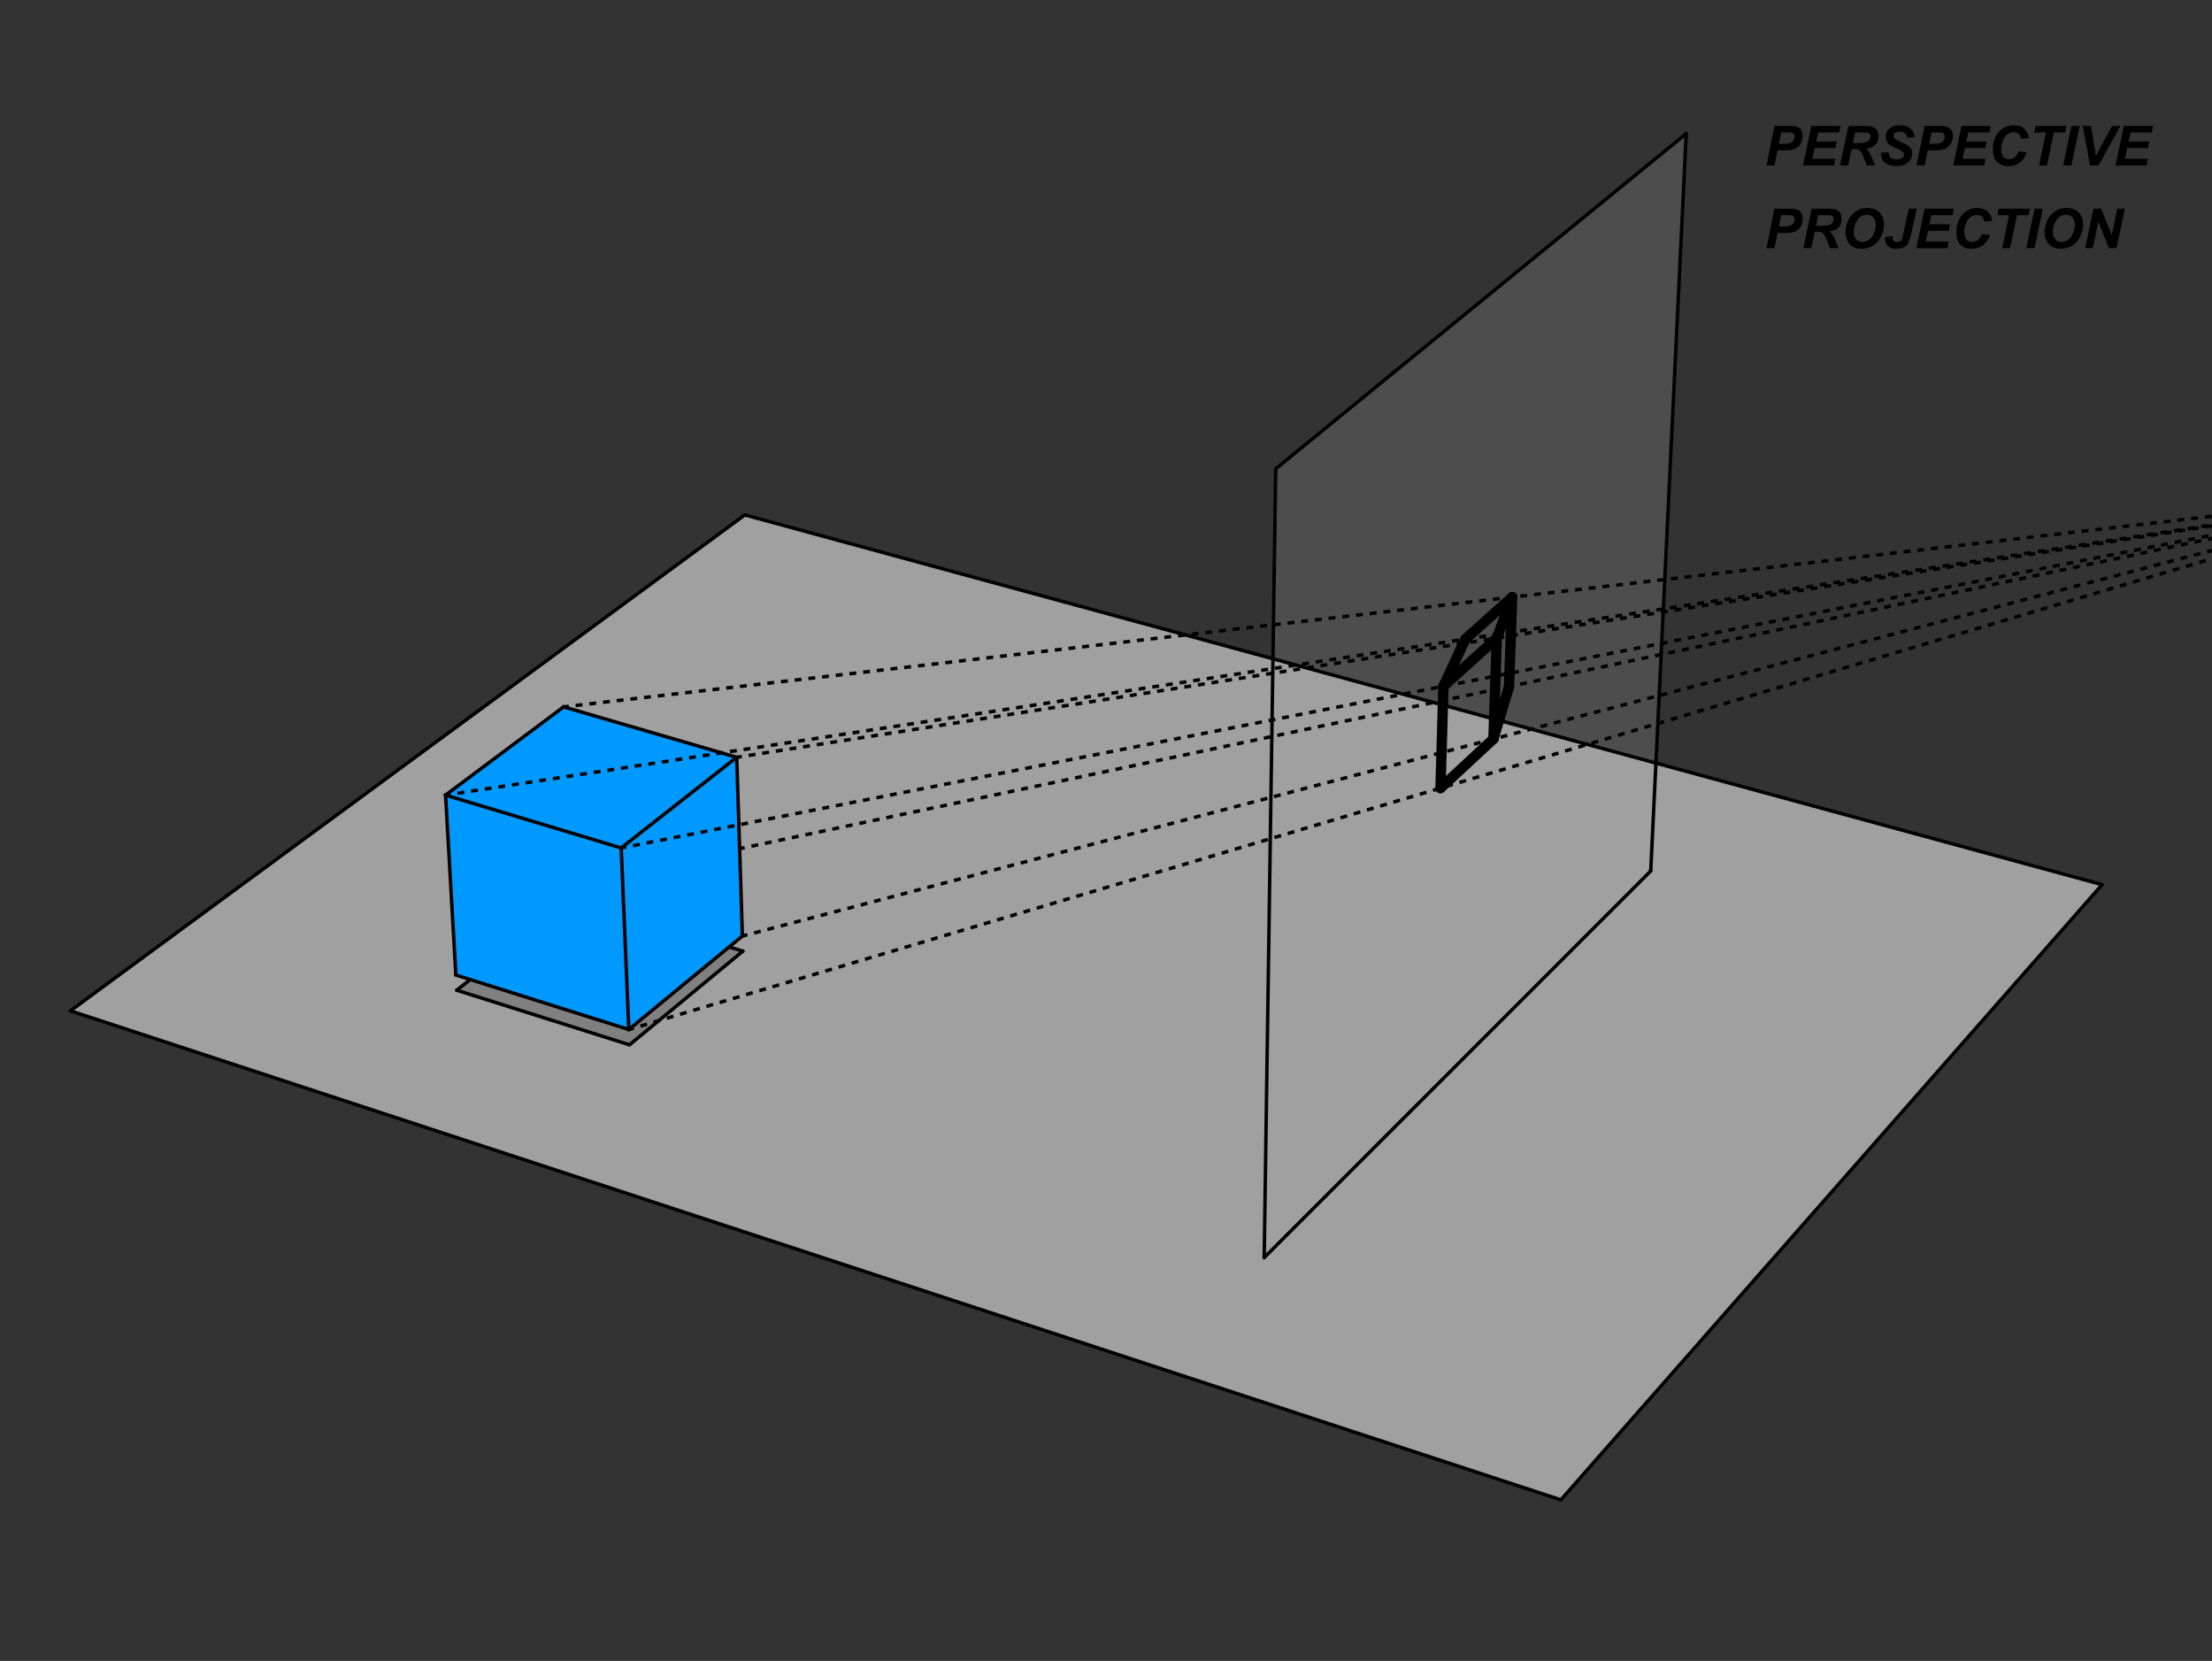 <?xml version="1.0" encoding="ISO-8859-1" standalone="no"?>

<svg 
     version="1.1"
     baseProfile="full"
     xmlns="http://www.w3.org/2000/svg"
     xmlns:xlink="http://www.w3.org/1999/xlink"
     xmlns:ev="http://www.w3.org/2001/xml-events"
     width="22.648cm"
     height="17.004cm"
     viewBox="0 0 642 482"
     >
<rect x="0" y="0" width="642" height="482" fill="#333333" stroke="none"/>
<title>

</title>
<g stroke-linejoin="miter" stroke-dashoffset="0" stroke-dasharray="none" stroke-width="1" stroke-miterlimit="10.000" stroke-linecap="square">
<g id="misc">
</g><!-- misc -->
<g id="layer0">
<g transform="matrix(1, 0, 0, 1, -525.00, -224.00)">
<clipPath id="clip82530704-b0aa-486d-b039-8a27aeb8bdf1">
  <path d="M 525.00 224.00 L 525.00 706.00 L 1167.0 706.00 L 1167.0 224.00 z"/>
</clipPath>
<g clip-path="url(#clip1)">
<g stroke-linejoin="round" stroke-linecap="round" fill="none" stroke-opacity="1" stroke="#444444">
  <path d="M 68.500 232.00 L 68.500 253.00 C 68.500 254.38 69.619 255.50 71.000 255.50 L 92.000 255.50 C 93.381 255.50 94.500 254.38 94.500 253.00 L 94.500 232.00 C 94.500 230.62 93.381 229.50 92.000 229.50 L 71.000 229.50 C 69.619 229.50 68.500 230.62 68.500 232.00 z"/>
<title>Boolean Value bool_o</title>
<desc>bool_o = false</desc>

</g> <!-- drawing style -->
</g> <!-- clip1 -->
</g> <!-- transform -->
<g transform="matrix(1, 0, 0, 1, -525.00, -224.00)">
<clipPath id="clip10ad2cea-6406-41ee-9dcf-eb1e3fb467b3">
  <path d="M 525.00 224.00 L 525.00 706.00 L 1167.0 706.00 L 1167.0 224.00 z"/>
</clipPath>
<g clip-path="url(#clip2)">
<g fill-opacity="1" fill-rule="nonzero" stroke="none" fill="#ffffff">
  <path d="M 69.000 232.50 L 69.000 251.50 C 69.000 252.88 70.119 254.00 71.500 254.00 L 90.500 254.00 C 91.881 254.00 93.000 252.88 93.000 251.50 L 93.000 232.50 C 93.000 231.12 91.881 230.00 90.500 230.00 L 71.500 230.00 C 70.119 230.00 69.000 231.12 69.000 232.50 z"/>
<title>Boolean Value bool_o</title>
<desc>bool_o = false</desc>

</g> <!-- drawing style -->
</g> <!-- clip2 -->
</g> <!-- transform -->
<g transform="matrix(1, 0, 0, 1, -525.00, -224.00)">
<clipPath id="clip17d99b6c-3354-4a93-a44a-09a3f0b6176a">
  <path d="M 525.00 224.00 L 525.00 706.00 L 1167.0 706.00 L 1167.0 224.00 z"/>
</clipPath>
<g clip-path="url(#clip3)">
<g fill-opacity="1" fill-rule="nonzero" stroke="none" fill="#000000">
  <path d="M 102.16 249.00 L 102.16 238.89 L 98.375 238.89 L 98.375 237.55 L 107.45 237.55 L 107.45 238.89 L 103.67 238.89 L 103.67 249.00 L 102.16 249.00 z M 108.30 244.84 Q 108.30 242.55 109.59 241.44 Q 110.66 240.52 112.20 240.52 Q 113.91 240.52 115.00 241.63 Q 116.09 242.75 116.09 244.73 Q 116.09 246.33 115.60 247.25 Q 115.12 248.17 114.20 248.68 Q 113.29 249.19 112.20 249.19 Q 110.46 249.19 109.38 248.07 Q 108.30 246.95 108.30 244.84 z M 109.76 244.84 Q 109.76 246.44 110.45 247.23 Q 111.15 248.03 112.20 248.03 Q 113.24 248.03 113.94 247.23 Q 114.63 246.44 114.63 244.80 Q 114.63 243.27 113.94 242.47 Q 113.24 241.67 112.20 241.67 Q 111.15 241.67 110.45 242.46 Q 109.76 243.25 109.76 244.84 z M 117.47 249.69 L 118.84 249.89 Q 118.92 250.53 119.31 250.81 Q 119.84 251.20 120.75 251.20 Q 121.72 251.20 122.25 250.81 Q 122.78 250.42 122.97 249.72 Q 123.08 249.30 123.08 247.91 Q 122.16 249.00 120.78 249.00 Q 119.06 249.00 118.12 247.77 Q 117.19 246.53 117.19 244.80 Q 117.19 243.61 117.62 242.61 Q 118.05 241.61 118.87 241.06 Q 119.69 240.52 120.78 240.52 Q 122.25 240.52 123.20 241.70 L 123.20 240.70 L 124.50 240.70 L 124.50 247.88 Q 124.50 249.81 124.11 250.62 Q 123.72 251.44 122.86 251.91 Q 122.00 252.38 120.75 252.38 Q 119.27 252.38 118.35 251.70 Q 117.44 251.03 117.47 249.69 z M 118.64 244.70 Q 118.64 246.33 119.29 247.08 Q 119.94 247.83 120.91 247.83 Q 121.88 247.83 122.53 247.09 Q 123.19 246.34 123.19 244.75 Q 123.19 243.22 122.52 242.45 Q 121.84 241.67 120.89 241.67 Q 119.95 241.67 119.30 242.44 Q 118.64 243.20 118.64 244.70 z M 126.37 249.69 L 127.74 249.89 Q 127.82 250.53 128.21 250.81 Q 128.74 251.20 129.65 251.20 Q 130.62 251.20 131.15 250.81 Q 131.68 250.42 131.87 249.72 Q 131.98 249.30 131.98 247.91 Q 131.05 249.00 129.68 249.00 Q 127.96 249.00 127.02 247.77 Q 126.09 246.53 126.09 244.80 Q 126.09 243.61 126.52 242.61 Q 126.95 241.61 127.77 241.06 Q 128.59 240.52 129.68 240.52 Q 131.15 240.52 132.10 241.70 L 132.10 240.70 L 133.40 240.70 L 133.40 247.88 Q 133.40 249.81 133.01 250.62 Q 132.62 251.44 131.76 251.91 Q 130.90 252.38 129.65 252.38 Q 128.16 252.38 127.25 251.70 Q 126.34 251.03 126.37 249.69 z M 127.54 244.70 Q 127.54 246.33 128.19 247.08 Q 128.84 247.83 129.80 247.83 Q 130.77 247.83 131.43 247.09 Q 132.09 246.34 132.09 244.75 Q 132.09 243.22 131.41 242.45 Q 130.74 241.67 129.79 241.67 Q 128.85 241.67 128.20 242.44 Q 127.54 243.20 127.54 244.70 z M 135.50 249.00 L 135.50 237.55 L 136.91 237.55 L 136.91 249.00 L 135.50 249.00 z M 144.76 246.33 L 146.21 246.50 Q 145.87 247.78 144.94 248.48 Q 144.01 249.19 142.57 249.19 Q 140.74 249.19 139.68 248.06 Q 138.62 246.94 138.62 244.92 Q 138.62 242.83 139.70 241.67 Q 140.77 240.52 142.49 240.52 Q 144.15 240.52 145.20 241.65 Q 146.26 242.78 146.26 244.83 Q 146.26 244.95 146.26 245.20 L 140.07 245.20 Q 140.15 246.58 140.84 247.30 Q 141.54 248.03 142.57 248.03 Q 143.35 248.03 143.90 247.62 Q 144.45 247.22 144.76 246.33 z M 140.15 244.05 L 144.77 244.05 Q 144.68 243.00 144.24 242.48 Q 143.57 241.67 142.51 241.67 Q 141.54 241.67 140.88 242.32 Q 140.21 242.97 140.15 244.05 z M 152.63 249.00 L 152.63 237.55 L 160.91 237.55 L 160.91 238.89 L 154.15 238.89 L 154.15 242.41 L 160.49 242.41 L 160.49 243.75 L 154.15 243.75 L 154.15 247.64 L 161.18 247.64 L 161.18 249.00 L 152.63 249.00 z M 162.16 249.00 L 165.20 244.69 L 162.38 240.70 L 164.15 240.70 L 165.41 242.64 Q 165.77 243.20 165.99 243.58 Q 166.34 243.06 166.63 242.66 L 168.02 240.70 L 169.71 240.70 L 166.84 244.61 L 169.93 249.00 L 168.20 249.00 L 166.49 246.42 L 166.04 245.72 L 163.87 249.00 L 162.16 249.00 z M 171.10 252.19 L 171.10 240.70 L 172.38 240.70 L 172.38 241.78 Q 172.84 241.14 173.41 240.83 Q 173.98 240.52 174.79 240.52 Q 175.85 240.52 176.66 241.06 Q 177.48 241.61 177.89 242.60 Q 178.30 243.59 178.30 244.78 Q 178.30 246.06 177.84 247.08 Q 177.38 248.09 176.52 248.64 Q 175.65 249.19 174.68 249.19 Q 173.98 249.19 173.42 248.89 Q 172.87 248.59 172.51 248.14 L 172.51 252.19 L 171.10 252.19 z M 172.37 244.89 Q 172.37 246.50 173.02 247.27 Q 173.66 248.03 174.59 248.03 Q 175.52 248.03 176.20 247.23 Q 176.87 246.44 176.87 244.78 Q 176.87 243.19 176.21 242.40 Q 175.55 241.61 174.65 241.61 Q 173.76 241.61 173.06 242.45 Q 172.37 243.30 172.37 244.89 z M 179.47 244.84 Q 179.47 242.55 180.75 241.44 Q 181.83 240.52 183.36 240.52 Q 185.08 240.52 186.16 241.63 Q 187.25 242.75 187.25 244.73 Q 187.25 246.33 186.77 247.25 Q 186.28 248.17 185.37 248.68 Q 184.45 249.19 183.36 249.19 Q 181.62 249.19 180.55 248.07 Q 179.47 246.95 179.47 244.84 z M 180.92 244.84 Q 180.92 246.44 181.62 247.23 Q 182.31 248.03 183.36 248.03 Q 184.41 248.03 185.10 247.23 Q 185.80 246.44 185.80 244.80 Q 185.80 243.27 185.10 242.47 Q 184.41 241.67 183.36 241.67 Q 182.31 241.67 181.62 242.46 Q 180.92 243.25 180.92 244.84 z M 188.88 249.00 L 188.88 240.70 L 190.15 240.70 L 190.15 241.95 Q 190.63 241.08 191.04 240.80 Q 191.45 240.52 191.95 240.52 Q 192.65 240.52 193.38 240.97 L 192.90 242.27 Q 192.38 241.97 191.87 241.97 Q 191.41 241.97 191.05 242.24 Q 190.68 242.52 190.52 243.02 Q 190.29 243.77 190.29 244.66 L 190.29 249.00 L 188.88 249.00 z M 197.29 247.73 L 197.49 248.98 Q 196.90 249.11 196.43 249.11 Q 195.66 249.11 195.24 248.87 Q 194.82 248.62 194.65 248.23 Q 194.48 247.83 194.48 246.56 L 194.48 241.80 L 193.45 241.80 L 193.45 240.70 L 194.48 240.70 L 194.48 238.64 L 195.88 237.80 L 195.88 240.70 L 197.29 240.70 L 197.29 241.80 L 195.88 241.80 L 195.88 246.64 Q 195.88 247.25 195.95 247.42 Q 196.02 247.59 196.20 247.70 Q 196.37 247.80 196.68 247.80 Q 196.91 247.80 197.29 247.73 z M 203.32 249.00 L 203.32 237.55 L 211.60 237.55 L 211.60 238.89 L 204.84 238.89 L 204.84 242.41 L 211.18 242.41 L 211.18 243.75 L 204.84 243.75 L 204.84 247.64 L 211.87 247.64 L 211.87 249.00 L 203.32 249.00 z M 219.16 249.00 L 219.16 247.95 Q 218.38 249.19 216.85 249.19 Q 215.85 249.19 215.02 248.64 Q 214.20 248.09 213.73 247.11 Q 213.27 246.12 213.27 244.86 Q 213.27 243.61 213.69 242.60 Q 214.10 241.59 214.93 241.05 Q 215.76 240.52 216.79 240.52 Q 217.54 240.52 218.12 240.83 Q 218.71 241.14 219.07 241.66 L 219.07 237.55 L 220.48 237.55 L 220.48 249.00 L 219.16 249.00 z M 214.73 244.86 Q 214.73 246.45 215.40 247.24 Q 216.07 248.03 216.98 248.03 Q 217.90 248.03 218.55 247.27 Q 219.20 246.52 219.20 244.97 Q 219.20 243.27 218.54 242.47 Q 217.88 241.67 216.91 241.67 Q 215.98 241.67 215.35 242.44 Q 214.73 243.20 214.73 244.86 z M 222.42 249.69 L 223.80 249.89 Q 223.88 250.53 224.27 250.81 Q 224.80 251.20 225.70 251.20 Q 226.67 251.20 227.20 250.81 Q 227.73 250.42 227.92 249.72 Q 228.03 249.30 228.03 247.91 Q 227.11 249.00 225.73 249.00 Q 224.02 249.00 223.08 247.77 Q 222.14 246.53 222.14 244.80 Q 222.14 243.61 222.57 242.61 Q 223.00 241.61 223.82 241.06 Q 224.64 240.52 225.73 240.52 Q 227.20 240.52 228.16 241.70 L 228.16 240.70 L 229.45 240.70 L 229.45 247.88 Q 229.45 249.81 229.06 250.62 Q 228.67 251.44 227.81 251.91 Q 226.95 252.38 225.70 252.38 Q 224.22 252.38 223.30 251.70 Q 222.39 251.03 222.42 249.69 z M 223.59 244.70 Q 223.59 246.33 224.24 247.08 Q 224.89 247.83 225.86 247.83 Q 226.83 247.83 227.48 247.09 Q 228.14 246.34 228.14 244.75 Q 228.14 243.22 227.47 242.45 Q 226.80 241.67 225.84 241.67 Q 224.91 241.67 224.25 242.44 Q 223.59 243.20 223.59 244.70 z M 237.26 246.33 L 238.71 246.50 Q 238.37 247.78 237.44 248.48 Q 236.51 249.19 235.07 249.19 Q 233.24 249.19 232.18 248.06 Q 231.12 246.94 231.12 244.92 Q 231.12 242.83 232.20 241.67 Q 233.27 240.52 234.99 240.52 Q 236.65 240.52 237.70 241.65 Q 238.76 242.78 238.76 244.83 Q 238.76 244.95 238.76 245.20 L 232.57 245.20 Q 232.65 246.58 233.34 247.30 Q 234.04 248.03 235.07 248.03 Q 235.85 248.03 236.40 247.62 Q 236.95 247.22 237.26 246.33 z M 232.65 244.05 L 237.27 244.05 Q 237.18 243.00 236.74 242.48 Q 236.07 241.67 235.01 241.67 Q 234.04 241.67 233.38 242.32 Q 232.71 242.97 232.65 244.05 z M 239.92 246.52 L 241.31 246.30 Q 241.42 247.14 241.96 247.59 Q 242.50 248.03 243.45 248.03 Q 244.42 248.03 244.89 247.63 Q 245.36 247.23 245.36 246.70 Q 245.36 246.23 244.95 245.95 Q 244.66 245.77 243.52 245.48 Q 241.97 245.09 241.37 244.80 Q 240.77 244.52 240.46 244.02 Q 240.16 243.52 240.16 242.91 Q 240.16 242.34 240.41 241.88 Q 240.66 241.41 241.09 241.09 Q 241.42 240.84 241.99 240.68 Q 242.56 240.52 243.20 240.52 Q 244.19 240.52 244.92 240.80 Q 245.66 241.08 246.01 241.55 Q 246.36 242.03 246.50 242.84 L 245.12 243.03 Q 245.03 242.39 244.58 242.03 Q 244.12 241.67 243.31 241.67 Q 242.34 241.67 241.93 241.99 Q 241.52 242.31 241.52 242.73 Q 241.52 243.02 241.69 243.23 Q 241.86 243.45 242.22 243.61 Q 242.44 243.69 243.47 243.97 Q 244.95 244.36 245.55 244.62 Q 246.14 244.88 246.48 245.36 Q 246.81 245.84 246.81 246.56 Q 246.81 247.27 246.40 247.88 Q 245.98 248.50 245.21 248.84 Q 244.44 249.19 243.47 249.19 Q 241.84 249.19 241.00 248.52 Q 240.16 247.84 239.92 246.52 z"/>
<title>Boolean Value bool_o</title>
<desc>bool_o = false</desc>

</g> <!-- drawing style -->
</g> <!-- clip3 -->
</g> <!-- transform -->
<g transform="matrix(1, 0, 0, 1, -525.00, -224.00)">
<clipPath id="clip67db8ccf-994c-4ff1-9559-9c41f9049925">
  <path d="M 525.00 224.00 L 525.00 706.00 L 1167.0 706.00 L 1167.0 224.00 z"/>
</clipPath>
<g clip-path="url(#clip4)">
<g fill-opacity=".247" fill-rule="evenodd" stroke="none" fill="#a0a0a0">
  <path d="M 891.91 588.95 L 895.26 360.04 L 1014.4 262.77 L 1004.1 476.75 z"/>
<title>Quadrilateral pane_{poly}</title>
<desc>Quadrilateral pane_{poly}: Polygon pane_A, pane_D, pane_C, pane_B</desc>

</g> <!-- drawing style -->
</g> <!-- clip4 -->
</g> <!-- transform -->
<g transform="matrix(1, 0, 0, 1, -525.00, -224.00)">
<clipPath id="clipdbfa6359-1b2f-43e2-aa1f-fe321c818001">
  <path d="M 525.00 224.00 L 525.00 706.00 L 1167.0 706.00 L 1167.0 224.00 z"/>
</clipPath>
<g clip-path="url(#clip5)">
<g fill-opacity="1" fill-rule="evenodd" stroke="none" fill="#a0a0a0">
  <path d="M 545.43 517.33 L 741.17 373.42 L 1135.1 480.71 L 978.02 659.24 z"/>
<title>Quadrilateral base_{poly}</title>
<desc>Quadrilateral base_{poly}: Polygon base_1, base_C, base_B, base_A</desc>

</g> <!-- drawing style -->
</g> <!-- clip5 -->
</g> <!-- transform -->
<g transform="matrix(1, 0, 0, 1, -525.00, -224.00)">
<clipPath id="clipaa21195c-187f-4b7b-8c9c-d7f038946dc0">
  <path d="M 525.00 224.00 L 525.00 706.00 L 1167.0 706.00 L 1167.0 224.00 z"/>
</clipPath>
<g clip-path="url(#clip6)">
<g fill-opacity="1" fill-rule="evenodd" stroke="none" fill="#808080">
  <path d="M 657.56 511.35 L 691.19 484.87 L 740.61 500.01 L 707.70 527.20 z"/>
<title>Quadrilateral shad_{poly}</title>
<desc>Quadrilateral shad_{poly}: Polygon shad_E, shad_F, shad_B, shad_A</desc>

</g> <!-- drawing style -->
</g> <!-- clip6 -->
</g> <!-- transform -->
<g transform="matrix(1, 0, 0, 1, -525.00, -224.00)">
<clipPath id="clipeeb50cd4-09de-4655-ba50-d85783d50ba2">
  <path d="M 525.00 224.00 L 525.00 706.00 L 1167.0 706.00 L 1167.0 224.00 z"/>
</clipPath>
<g clip-path="url(#clip7)">
<g fill-opacity="1" fill-rule="evenodd" stroke="none" fill="#0099ff">
  <path d="M 654.32 454.73 L 688.59 429.12 L 738.82 443.76 L 740.47 495.63 L 707.51 522.76 L 657.31 506.94 z"/>
<title>Hexagon cube_{poly}</title>
<desc>Hexagon cube_{poly}: Polygon cube_H, cube_G, cube_C, cube_B, cube_A, cube_E</desc>

</g> <!-- drawing style -->
</g> <!-- clip7 -->
</g> <!-- transform -->
<g transform="matrix(1, 0, 0, 1, -525.00, -224.00)">
<clipPath id="clipfea885aa-1ff2-45c6-96e7-ca32af79c0c6">
  <path d="M 525.00 224.00 L 525.00 706.00 L 1167.0 706.00 L 1167.0 224.00 z"/>
</clipPath>
<g clip-path="url(#clip8)">
<g stroke-linejoin="round" stroke-width="3" stroke-linecap="round" fill="none" stroke-opacity="1" stroke="#000000">
  <path d="M 943.94 423.14 L 950.31 409.46"/>
<title>Segment proj_l</title>
<desc>Segment proj_l: Segment [proj_D, proj_H]</desc>

</g> <!-- drawing style -->
</g> <!-- clip8 -->
</g> <!-- transform -->
<g transform="matrix(1, 0, 0, 1, -525.00, -224.00)">
<clipPath id="clipe0db6316-ccf8-4c08-82be-5ee9e1365b39">
  <path d="M 525.00 224.00 L 525.00 706.00 L 1167.0 706.00 L 1167.0 224.00 z"/>
</clipPath>
<g clip-path="url(#clip9)">
<g stroke-linejoin="round" stroke-width="3" stroke-linecap="round" fill="none" stroke-opacity="1" stroke="#000000">
  <path d="M 950.31 409.46 L 963.88 397.29"/>
<title>Segment proj_m</title>
<desc>Segment proj_m: Segment [proj_H, proj_G]</desc>

</g> <!-- drawing style -->
</g> <!-- clip9 -->
</g> <!-- transform -->
<g transform="matrix(1, 0, 0, 1, -525.00, -224.00)">
<clipPath id="clip05393248-6b33-4e50-a6d4-fbff4dfac2d5">
  <path d="M 525.00 224.00 L 525.00 706.00 L 1167.0 706.00 L 1167.0 224.00 z"/>
</clipPath>
<g clip-path="url(#clip10)">
<g stroke-linejoin="round" stroke-width="3" stroke-linecap="round" fill="none" stroke-opacity="1" stroke="#000000">
  <path d="M 963.88 397.29 L 959.43 409.15"/>
<title>Segment proj_n</title>
<desc>Segment proj_n: Segment [proj_G, proj_C]</desc>

</g> <!-- drawing style -->
</g> <!-- clip10 -->
</g> <!-- transform -->
<g transform="matrix(1, 0, 0, 1, -525.00, -224.00)">
<clipPath id="clipef9c1bbb-6310-475c-85cc-46b4e6dac29d">
  <path d="M 525.00 224.00 L 525.00 706.00 L 1167.0 706.00 L 1167.0 224.00 z"/>
</clipPath>
<g clip-path="url(#clip11)">
<g stroke-linejoin="round" stroke-width="3" stroke-linecap="round" fill="none" stroke-opacity="1" stroke="#000000">
  <path d="M 959.43 409.15 L 943.94 423.14"/>
<title>Segment proj_p</title>
<desc>Segment proj_p: Segment [proj_C, proj_D]</desc>

</g> <!-- drawing style -->
</g> <!-- clip11 -->
</g> <!-- transform -->
<g transform="matrix(1, 0, 0, 1, -525.00, -224.00)">
<clipPath id="clipe6628f9b-081d-4df7-9274-eae60adb6097">
  <path d="M 525.00 224.00 L 525.00 706.00 L 1167.0 706.00 L 1167.0 224.00 z"/>
</clipPath>
<g clip-path="url(#clip12)">
<g stroke-linejoin="round" stroke-width="3" stroke-linecap="round" fill="none" stroke-opacity="1" stroke="#000000">
  <path d="M 963.88 397.29 L 962.97 423.22"/>
<title>Segment proj_q</title>
<desc>Segment proj_q: Segment [proj_G, proj_F]</desc>

</g> <!-- drawing style -->
</g> <!-- clip12 -->
</g> <!-- transform -->
<g transform="matrix(1, 0, 0, 1, -525.00, -224.00)">
<clipPath id="clip98ffb563-9e41-4f03-ba6e-1f7e806d72bd">
  <path d="M 525.00 224.00 L 525.00 706.00 L 1167.0 706.00 L 1167.0 224.00 z"/>
</clipPath>
<g clip-path="url(#clip13)">
<g stroke-linejoin="round" stroke-width="3" stroke-linecap="round" fill="none" stroke-opacity="1" stroke="#000000">
  <path d="M 962.97 423.22 L 958.44 438.44"/>
<title>Segment proj_r</title>
<desc>Segment proj_r: Segment [proj_F, proj_B]</desc>

</g> <!-- drawing style -->
</g> <!-- clip13 -->
</g> <!-- transform -->
<g transform="matrix(1, 0, 0, 1, -525.00, -224.00)">
<clipPath id="clip3df59d92-d7aa-4233-aebd-632d1c1fa5db">
  <path d="M 525.00 224.00 L 525.00 706.00 L 1167.0 706.00 L 1167.0 224.00 z"/>
</clipPath>
<g clip-path="url(#clip14)">
<g stroke-linejoin="round" stroke-width="3" stroke-linecap="round" fill="none" stroke-opacity="1" stroke="#000000">
  <path d="M 958.44 438.44 L 959.43 409.15"/>
<title>Segment proj_s</title>
<desc>Segment proj_s: Segment [proj_B, proj_C]</desc>

</g> <!-- drawing style -->
</g> <!-- clip14 -->
</g> <!-- transform -->
<g transform="matrix(1, 0, 0, 1, -525.00, -224.00)">
<clipPath id="clipc246002e-81d0-4ef3-a58c-173fa090cd02">
  <path d="M 525.00 224.00 L 525.00 706.00 L 1167.0 706.00 L 1167.0 224.00 z"/>
</clipPath>
<g clip-path="url(#clip15)">
<g stroke-linejoin="round" stroke-width="3" stroke-linecap="round" fill="none" stroke-opacity="1" stroke="#000000">
  <path d="M 958.44 438.44 L 943.08 452.70"/>
<title>Segment proj_t</title>
<desc>Segment proj_t: Segment [proj_B, proj_A]</desc>

</g> <!-- drawing style -->
</g> <!-- clip15 -->
</g> <!-- transform -->
<g transform="matrix(1, 0, 0, 1, -525.00, -224.00)">
<clipPath id="clip30ca602f-6931-4822-beb4-e2956e3ffa00">
  <path d="M 525.00 224.00 L 525.00 706.00 L 1167.0 706.00 L 1167.0 224.00 z"/>
</clipPath>
<g clip-path="url(#clip16)">
<g stroke-linejoin="round" stroke-width="3" stroke-linecap="round" fill="none" stroke-opacity="1" stroke="#000000">
  <path d="M 943.08 452.70 L 943.94 423.14"/>
<title>Segment proj_f</title>
<desc>Segment proj_f: Segment [proj_A, proj_D]</desc>

</g> <!-- drawing style -->
</g> <!-- clip16 -->
</g> <!-- transform -->
<g transform="matrix(1, 0, 0, 1, -525.00, -224.00)">
<clipPath id="clip511f1dae-3378-48f9-8b2e-d64128738535">
  <path d="M 525.00 224.00 L 525.00 706.00 L 1167.0 706.00 L 1167.0 224.00 z"/>
</clipPath>
<g clip-path="url(#clip17)">
<g stroke-linejoin="round" stroke-linecap="round" fill="none" stroke-opacity="1" stroke="#000000">
  <path d="M 545.43 517.33 L 978.02 659.24"/>
<title>Segment base_b</title>
<desc>Segment base_b: Segment [base_1, base_A]</desc>

</g> <!-- drawing style -->
</g> <!-- clip17 -->
</g> <!-- transform -->
<g transform="matrix(1, 0, 0, 1, -525.00, -224.00)">
<clipPath id="clipaf545267-6827-430f-bafd-ba53d228d647">
  <path d="M 525.00 224.00 L 525.00 706.00 L 1167.0 706.00 L 1167.0 224.00 z"/>
</clipPath>
<g clip-path="url(#clip18)">
<g stroke-linejoin="round" stroke-linecap="round" fill="none" stroke-opacity="1" stroke="#000000">
  <path d="M 978.02 659.24 L 1135.1 480.71"/>
<title>Segment base_a</title>
<desc>Segment base_a: Segment [base_A, base_B]</desc>

</g> <!-- drawing style -->
</g> <!-- clip18 -->
</g> <!-- transform -->
<g transform="matrix(1, 0, 0, 1, -525.00, -224.00)">
<clipPath id="clip05aba7a6-4333-4738-baee-c562211f0cfd">
  <path d="M 525.00 224.00 L 525.00 706.00 L 1167.0 706.00 L 1167.0 224.00 z"/>
</clipPath>
<g clip-path="url(#clip19)">
<g stroke-linejoin="round" stroke-linecap="round" fill="none" stroke-opacity="1" stroke="#000000">
  <path d="M 1135.1 480.71 L 741.17 373.42"/>
<title>Segment base_c</title>
<desc>Segment base_c: Segment [base_B, base_C]</desc>

</g> <!-- drawing style -->
</g> <!-- clip19 -->
</g> <!-- transform -->
<g transform="matrix(1, 0, 0, 1, -525.00, -224.00)">
<clipPath id="clipbe01e0a6-8221-4abb-84f9-33edd9eb9740">
  <path d="M 525.00 224.00 L 525.00 706.00 L 1167.0 706.00 L 1167.0 224.00 z"/>
</clipPath>
<g clip-path="url(#clip20)">
<g stroke-linejoin="round" stroke-linecap="round" fill="none" stroke-opacity="1" stroke="#000000">
  <path d="M 657.56 511.35 L 707.70 527.20"/>
<title>Segment shad_m</title>
<desc>Segment shad_m: Segment [shad_E, shad_A]</desc>

</g> <!-- drawing style -->
</g> <!-- clip20 -->
</g> <!-- transform -->
<g transform="matrix(1, 0, 0, 1, -525.00, -224.00)">
<clipPath id="clipe79f3c4d-c72e-4f48-ad03-76778570b605">
  <path d="M 525.00 224.00 L 525.00 706.00 L 1167.0 706.00 L 1167.0 224.00 z"/>
</clipPath>
<g clip-path="url(#clip21)">
<g stroke-linejoin="round" stroke-linecap="round" fill="none" stroke-opacity="1" stroke="#000000">
  <path d="M 707.70 527.20 L 740.61 500.01"/>
<title>Segment shad_n</title>
<desc>Segment shad_n: Segment [shad_A, shad_B]</desc>

</g> <!-- drawing style -->
</g> <!-- clip21 -->
</g> <!-- transform -->
<g transform="matrix(1, 0, 0, 1, -525.00, -224.00)">
<clipPath id="clip686dbb0c-c916-4359-b077-fa8682c516c7">
  <path d="M 525.00 224.00 L 525.00 706.00 L 1167.0 706.00 L 1167.0 224.00 z"/>
</clipPath>
<g clip-path="url(#clip22)">
<g stroke-linejoin="round" stroke-linecap="round" fill="none" stroke-opacity="1" stroke="#000000">
  <path d="M 654.32 454.73 L 657.31 506.94"/>
<title>Segment cube_m</title>
<desc>Segment cube_m: Segment [cube_H, cube_E]</desc>

</g> <!-- drawing style -->
</g> <!-- clip22 -->
</g> <!-- transform -->
<g transform="matrix(1, 0, 0, 1, -525.00, -224.00)">
<clipPath id="clip4805a716-2f97-4239-bc0f-d83a8158e8a2">
  <path d="M 525.00 224.00 L 525.00 706.00 L 1167.0 706.00 L 1167.0 224.00 z"/>
</clipPath>
<g clip-path="url(#clip23)">
<g stroke-linejoin="round" stroke-linecap="round" fill="none" stroke-opacity="1" stroke="#000000">
  <path d="M 657.31 506.94 L 707.51 522.76"/>
<title>Segment cube_n</title>
<desc>Segment cube_n: Segment [cube_E, cube_A]</desc>

</g> <!-- drawing style -->
</g> <!-- clip23 -->
</g> <!-- transform -->
<g transform="matrix(1, 0, 0, 1, -525.00, -224.00)">
<clipPath id="clipb5711a0a-d337-4f4f-ab7b-39aae78ae059">
  <path d="M 525.00 224.00 L 525.00 706.00 L 1167.0 706.00 L 1167.0 224.00 z"/>
</clipPath>
<g clip-path="url(#clip24)">
<g stroke-linejoin="round" stroke-linecap="round" fill="none" stroke-opacity="1" stroke="#000000">
  <path d="M 707.51 522.76 L 740.47 495.63"/>
<title>Segment cube_o</title>
<desc>Segment cube_o: Segment [cube_A, cube_B]</desc>

</g> <!-- drawing style -->
</g> <!-- clip24 -->
</g> <!-- transform -->
<g transform="matrix(1, 0, 0, 1, -525.00, -224.00)">
<clipPath id="clip978570eb-0754-455d-8e81-169fce04c23b">
  <path d="M 525.00 224.00 L 525.00 706.00 L 1167.0 706.00 L 1167.0 224.00 z"/>
</clipPath>
<g clip-path="url(#clip25)">
<g stroke-linejoin="round" stroke-linecap="round" fill="none" stroke-opacity="1" stroke="#000000">
  <path d="M 740.47 495.63 L 738.82 443.76"/>
<title>Segment cube_p</title>
<desc>Segment cube_p: Segment [cube_B, cube_C]</desc>

</g> <!-- drawing style -->
</g> <!-- clip25 -->
</g> <!-- transform -->
<g transform="matrix(1, 0, 0, 1, -525.00, -224.00)">
<clipPath id="clip26f00741-1dae-421f-8b0a-83865766626a">
  <path d="M 525.00 224.00 L 525.00 706.00 L 1167.0 706.00 L 1167.0 224.00 z"/>
</clipPath>
<g clip-path="url(#clip26)">
<g stroke-linejoin="round" stroke-linecap="round" fill="none" stroke-opacity="1" stroke="#000000">
  <path d="M 738.82 443.76 L 688.59 429.12"/>
<title>Segment cube_q</title>
<desc>Segment cube_q: Segment [cube_C, cube_G]</desc>

</g> <!-- drawing style -->
</g> <!-- clip26 -->
</g> <!-- transform -->
<g transform="matrix(1, 0, 0, 1, -525.00, -224.00)">
<clipPath id="clip64488278-63d2-4c69-9dce-64bf5a871c7b">
  <path d="M 525.00 224.00 L 525.00 706.00 L 1167.0 706.00 L 1167.0 224.00 z"/>
</clipPath>
<g clip-path="url(#clip27)">
<g stroke-linejoin="round" stroke-linecap="round" fill="none" stroke-opacity="1" stroke="#000000">
  <path d="M 688.59 429.12 L 654.32 454.73"/>
<title>Segment cube_r</title>
<desc>Segment cube_r: Segment [cube_G, cube_H]</desc>

</g> <!-- drawing style -->
</g> <!-- clip27 -->
</g> <!-- transform -->
<g transform="matrix(1, 0, 0, 1, -525.00, -224.00)">
<clipPath id="clip999d5e40-32e8-449b-a518-debcd4be44b2">
  <path d="M 525.00 224.00 L 525.00 706.00 L 1167.0 706.00 L 1167.0 224.00 z"/>
</clipPath>
<g clip-path="url(#clip28)">
<g stroke-linejoin="round" stroke-linecap="round" fill="none" stroke-opacity="1" stroke="#000000">
  <path d="M 654.32 454.73 L 705.29 470.07"/>
<title>Segment cube_s</title>
<desc>Segment cube_s: Segment [cube_H, cube_D]</desc>

</g> <!-- drawing style -->
</g> <!-- clip28 -->
</g> <!-- transform -->
<g transform="matrix(1, 0, 0, 1, -525.00, -224.00)">
<clipPath id="clip874983d3-a071-451a-9b42-74bff7d75f6f">
  <path d="M 525.00 224.00 L 525.00 706.00 L 1167.0 706.00 L 1167.0 224.00 z"/>
</clipPath>
<g clip-path="url(#clip29)">
<g stroke-linejoin="round" stroke-linecap="round" fill="none" stroke-opacity="1" stroke="#000000">
  <path d="M 705.29 470.07 L 707.51 522.76"/>
<title>Segment cube_t</title>
<desc>Segment cube_t: Segment [cube_D, cube_A]</desc>

</g> <!-- drawing style -->
</g> <!-- clip29 -->
</g> <!-- transform -->
<g transform="matrix(1, 0, 0, 1, -525.00, -224.00)">
<clipPath id="clipebe59041-e56e-4e7f-b7dd-c76558b96ffe">
  <path d="M 525.00 224.00 L 525.00 706.00 L 1167.0 706.00 L 1167.0 224.00 z"/>
</clipPath>
<g clip-path="url(#clip30)">
<g stroke-linejoin="round" stroke-linecap="round" fill="none" stroke-opacity="1" stroke="#000000">
  <path d="M 705.29 470.07 L 738.82 443.76"/>
<title>Segment cube_l</title>
<desc>Segment cube_l: Segment [cube_D, cube_C]</desc>

</g> <!-- drawing style -->
</g> <!-- clip30 -->
</g> <!-- transform -->
<g transform="matrix(1, 0, 0, 1, -525.00, -224.00)">
<clipPath id="clipc5634d48-7110-4675-a414-89a01053ae37">
  <path d="M 525.00 224.00 L 525.00 706.00 L 1167.0 706.00 L 1167.0 224.00 z"/>
</clipPath>
<g clip-path="url(#clip31)">
<g stroke-linejoin="round" stroke-linecap="round" fill="none" stroke-opacity="1" stroke="#000000">
  <path d="M 657.56 511.35 L 661.48 508.26"/>
<title>Segment shad_o</title>
<desc>Segment shad_o: Segment [shad_E, shad_L]</desc>

</g> <!-- drawing style -->
</g> <!-- clip31 -->
</g> <!-- transform -->
<g transform="matrix(1, 0, 0, 1, -525.00, -224.00)">
<clipPath id="clip3da6427a-e2fb-4d0c-91a9-555fe63e4691">
  <path d="M 525.00 224.00 L 525.00 706.00 L 1167.0 706.00 L 1167.0 224.00 z"/>
</clipPath>
<g clip-path="url(#clip32)">
<g stroke-linejoin="round" stroke-linecap="round" fill="none" stroke-opacity="1" stroke="#000000">
  <path d="M 736.63 498.79 L 740.61 500.01"/>
<title>Segment shad_p</title>
<desc>Segment shad_p: Segment [shad_M, shad_B]</desc>

</g> <!-- drawing style -->
</g> <!-- clip32 -->
</g> <!-- transform -->
<g transform="matrix(1, 0, 0, 1, -525.00, -224.00)">
<clipPath id="clipdb9b110c-d15b-47dc-8cf2-44cb72dea2fb">
  <path d="M 525.00 224.00 L 525.00 706.00 L 1167.0 706.00 L 1167.0 224.00 z"/>
</clipPath>
<g clip-path="url(#clip33)">
<g stroke-linejoin="round" stroke-linecap="round" fill="none" stroke-opacity="1" stroke="#000000">
  <path d="M 895.26 360.04 L 1014.4 262.77"/>
<title>Segment pane_a</title>
<desc>Segment pane_a: Segment [pane_D, pane_C]</desc>

</g> <!-- drawing style -->
</g> <!-- clip33 -->
</g> <!-- transform -->
<g transform="matrix(1, 0, 0, 1, -525.00, -224.00)">
<clipPath id="clip9be7cb9f-0baa-4d80-bcae-b901a7cec21b">
  <path d="M 525.00 224.00 L 525.00 706.00 L 1167.0 706.00 L 1167.0 224.00 z"/>
</clipPath>
<g clip-path="url(#clip34)">
<g stroke-linejoin="round" stroke-linecap="round" fill="none" stroke-opacity="1" stroke="#000000">
  <path d="M 1014.4 262.77 L 1004.1 476.75"/>
<title>Segment pane_b</title>
<desc>Segment pane_b: Segment [pane_C, pane_B]</desc>

</g> <!-- drawing style -->
</g> <!-- clip34 -->
</g> <!-- transform -->
<g transform="matrix(1, 0, 0, 1, -525.00, -224.00)">
<clipPath id="clipbeaf983c-10f7-4d79-88a8-80a10054b0f9">
  <path d="M 525.00 224.00 L 525.00 706.00 L 1167.0 706.00 L 1167.0 224.00 z"/>
</clipPath>
<g clip-path="url(#clip35)">
<g stroke-linejoin="round" stroke-linecap="round" fill="none" stroke-opacity="1" stroke="#000000">
  <path d="M 1004.1 476.75 L 891.91 588.95"/>
<title>Segment pane_c</title>
<desc>Segment pane_c: Segment [pane_B, pane_A]</desc>

</g> <!-- drawing style -->
</g> <!-- clip35 -->
</g> <!-- transform -->
<g transform="matrix(1, 0, 0, 1, -525.00, -224.00)">
<clipPath id="clip132e3fba-041d-4469-a056-07d0083c3f33">
  <path d="M 525.00 224.00 L 525.00 706.00 L 1167.0 706.00 L 1167.0 224.00 z"/>
</clipPath>
<g clip-path="url(#clip36)">
<g stroke-linejoin="round" stroke-linecap="round" fill="none" stroke-opacity="1" stroke="#000000">
  <path d="M 891.91 588.95 L 895.26 360.04"/>
<title>Segment pane_d</title>
<desc>Segment pane_d: Segment [pane_A, pane_D]</desc>

</g> <!-- drawing style -->
</g> <!-- clip36 -->
</g> <!-- transform -->
<g transform="matrix(1, 0, 0, 1, -525.00, -224.00)">
<clipPath id="clip570f2ae3-31fd-44fb-8530-fbdb1e06bc53">
  <path d="M 525.00 224.00 L 525.00 706.00 L 1167.0 706.00 L 1167.0 224.00 z"/>
</clipPath>
<g clip-path="url(#clip37)">
<g stroke-linejoin="round" stroke-dasharray="1,3" stroke-linecap="butt" fill="none" stroke-opacity="1" stroke="#000000">
  <path d="M 738.82 443.76 L 1234.7 365.98"/>
<title>Segment vect_c</title>
<desc>Segment vect_c: Segment [cube_C, cent_X]</desc>

</g> <!-- drawing style -->
</g> <!-- clip37 -->
</g> <!-- transform -->
<g transform="matrix(1, 0, 0, 1, -525.00, -224.00)">
<clipPath id="clipecec51ce-36e0-456c-9803-01e52e0f8c46">
  <path d="M 525.00 224.00 L 525.00 706.00 L 1167.0 706.00 L 1167.0 224.00 z"/>
</clipPath>
<g clip-path="url(#clip38)">
<g stroke-linejoin="round" stroke-dasharray="1,3" stroke-linecap="butt" fill="none" stroke-opacity="1" stroke="#000000">
  <path d="M 740.47 495.63 L 1234.7 365.98"/>
<title>Segment vect_d</title>
<desc>Segment vect_d: Segment [cube_B, cent_X]</desc>

</g> <!-- drawing style -->
</g> <!-- clip38 -->
</g> <!-- transform -->
<g transform="matrix(1, 0, 0, 1, -525.00, -224.00)">
<clipPath id="clipc408a6c7-8210-4d8a-8baa-7a5133d6c38e">
  <path d="M 525.00 224.00 L 525.00 706.00 L 1167.0 706.00 L 1167.0 224.00 z"/>
</clipPath>
<g clip-path="url(#clip39)">
<g stroke-linejoin="round" stroke-dasharray="1,3" stroke-linecap="butt" fill="none" stroke-opacity="1" stroke="#000000">
  <path d="M 707.51 522.76 L 1234.7 365.98"/>
<title>Segment vect_e</title>
<desc>Segment vect_e: Segment [cube_A, cent_X]</desc>

</g> <!-- drawing style -->
</g> <!-- clip39 -->
</g> <!-- transform -->
<g transform="matrix(1, 0, 0, 1, -525.00, -224.00)">
<clipPath id="clipe1732dee-3dde-40d5-a42c-7d4792539f10">
  <path d="M 525.00 224.00 L 525.00 706.00 L 1167.0 706.00 L 1167.0 224.00 z"/>
</clipPath>
<g clip-path="url(#clip40)">
<g stroke-linejoin="round" stroke-dasharray="1,3" stroke-linecap="butt" fill="none" stroke-opacity="1" stroke="#000000">
  <path d="M 739.66 470.28 L 1234.7 365.98"/>
<title>Segment vect_j</title>
<desc>Segment vect_j: Segment [vect_A, cent_X]</desc>

</g> <!-- drawing style -->
</g> <!-- clip40 -->
</g> <!-- transform -->
<g transform="matrix(1, 0, 0, 1, -525.00, -224.00)">
<clipPath id="clipe2477da6-119d-4648-b3f4-f54e6ca0b711">
  <path d="M 525.00 224.00 L 525.00 706.00 L 1167.0 706.00 L 1167.0 224.00 z"/>
</clipPath>
<g clip-path="url(#clip41)">
<g stroke-linejoin="round" stroke-dasharray="1,3" stroke-linecap="butt" fill="none" stroke-opacity="1" stroke="#000000">
  <path d="M 654.32 454.73 L 1234.7 365.98"/>
<title>Segment vect_u</title>
<desc>Segment vect_u: Segment [cube_H, cent_X]</desc>

</g> <!-- drawing style -->
</g> <!-- clip41 -->
</g> <!-- transform -->
<g transform="matrix(1, 0, 0, 1, -525.00, -224.00)">
<clipPath id="clipe77c3941-bb05-4509-9bb9-93dfd8a5d0a4">
  <path d="M 525.00 224.00 L 525.00 706.00 L 1167.0 706.00 L 1167.0 224.00 z"/>
</clipPath>
<g clip-path="url(#clip42)">
<g stroke-linejoin="round" stroke-dasharray="1,3" stroke-linecap="butt" fill="none" stroke-opacity="1" stroke="#000000">
  <path d="M 688.59 429.12 L 1234.7 365.98"/>
<title>Segment vect_v</title>
<desc>Segment vect_v: Segment [cube_G, cent_X]</desc>

</g> <!-- drawing style -->
</g> <!-- clip42 -->
</g> <!-- transform -->
<g transform="matrix(1, 0, 0, 1, -525.00, -224.00)">
<clipPath id="clip69497f3b-ad01-4ac2-b858-fcc4defa1521">
  <path d="M 525.00 224.00 L 525.00 706.00 L 1167.0 706.00 L 1167.0 224.00 z"/>
</clipPath>
<g clip-path="url(#clip43)">
<g stroke-linejoin="round" stroke-dasharray="1,3" stroke-linecap="butt" fill="none" stroke-opacity="1" stroke="#000000">
  <path d="M 705.29 470.07 L 1234.7 365.98"/>
<title>Segment vect_w</title>
<desc>Segment vect_w: Segment [cube_D, cent_X]</desc>

</g> <!-- drawing style -->
</g> <!-- clip43 -->
</g> <!-- transform -->
<g transform="matrix(1, 0, 0, 1, -525.00, -224.00)">
<clipPath id="clipb674bd55-2810-4553-9881-74aa4a9c8d9b">
  <path d="M 525.00 224.00 L 525.00 706.00 L 1167.0 706.00 L 1167.0 224.00 z"/>
</clipPath>
<g clip-path="url(#clip44)">
<g stroke-linejoin="round" stroke-linecap="round" fill="none" stroke-opacity="1" stroke="#000000">
  <path d="M 545.43 517.33 L 741.17 373.42"/>
<title>Segment base_d</title>
<desc>Segment base_d: Segment [base_1, base_C]</desc>

</g> <!-- drawing style -->
</g> <!-- clip44 -->
</g> <!-- transform -->
<g transform="matrix(1, 0, 0, 1, -525.00, -224.00)">
<clipPath id="clip313d10f2-ce51-4767-995a-ee24311a984c">
  <path d="M 525.00 224.00 L 525.00 706.00 L 1167.0 706.00 L 1167.0 224.00 z"/>
</clipPath>
<g clip-path="url(#clip45)">
<g fill-opacity="1" fill-rule="nonzero" stroke="none" fill="#000000">
  <path d="M 1239.7 365.98 C 1239.7 368.74 1237.4 370.98 1234.7 370.98 C 1231.9 370.98 1229.7 368.74 1229.7 365.98 C 1229.7 363.21 1231.9 360.98 1234.7 360.98 C 1237.4 360.98 1239.7 363.21 1239.7 365.98 z"/>
<title>Point cent_X</title>
<desc>Point cent_X: Point[{1.31176, 0.70514}]</desc>

</g> <!-- drawing style -->
</g> <!-- clip45 -->
</g> <!-- transform -->
<g transform="matrix(1, 0, 0, 1, -525.00, -224.00)">
<clipPath id="clipce7f3a05-9d69-413e-831b-53e837a26d94">
  <path d="M 525.00 224.00 L 525.00 706.00 L 1167.0 706.00 L 1167.0 224.00 z"/>
</clipPath>
<g clip-path="url(#clip46)">
<g stroke-linejoin="round" stroke-linecap="round" fill="none" stroke-opacity="1" stroke="#000000">
  <path d="M 1239.7 365.98 C 1239.7 368.74 1237.4 370.98 1234.7 370.98 C 1231.9 370.98 1229.7 368.74 1229.7 365.98 C 1229.7 363.21 1231.9 360.98 1234.7 360.98 C 1237.4 360.98 1239.7 363.21 1239.7 365.98 z"/>
<title>Point cent_X</title>
<desc>Point cent_X: Point[{1.31176, 0.70514}]</desc>

</g> <!-- drawing style -->
</g> <!-- clip46 -->
</g> <!-- transform -->
<g transform="matrix(1, 0, 0, 1, -525.00, -224.00)">
<clipPath id="clip98ee749e-639d-4bbd-9791-be78819a0810">
  <path d="M 525.00 224.00 L 525.00 706.00 L 1167.0 706.00 L 1167.0 224.00 z"/>
</clipPath>
<g clip-path="url(#clip47)">
<g fill-opacity="1" fill-rule="nonzero" stroke="none" fill="#000000">
  <path d="M 1040.0 272.00 L 1037.7 272.00 L 1040.0 260.55 L 1044.7 260.55 Q 1046.0 260.55 1046.7 260.84 Q 1047.4 261.12 1047.8 261.80 Q 1048.2 262.48 1048.2 263.42 Q 1048.2 264.28 1047.9 265.10 Q 1047.6 265.92 1047.1 266.41 Q 1046.6 266.91 1046.0 267.16 Q 1045.5 267.42 1044.5 267.55 Q 1044.0 267.62 1042.4 267.62 L 1040.9 267.62 L 1040.0 272.00 z M 1041.3 265.73 L 1042.0 265.73 Q 1043.9 265.73 1044.5 265.50 Q 1045.2 265.27 1045.5 264.75 Q 1045.9 264.23 1045.9 263.61 Q 1045.9 263.20 1045.7 262.94 Q 1045.5 262.67 1045.2 262.55 Q 1044.8 262.42 1043.7 262.42 L 1042.0 262.42 L 1041.3 265.73 z M 1048.3 272.00 L 1050.7 260.55 L 1059.2 260.55 L 1058.8 262.45 L 1052.7 262.45 L 1052.1 265.06 L 1058.1 265.06 L 1057.7 266.97 L 1051.7 266.97 L 1051.0 270.08 L 1057.7 270.08 L 1057.3 272.00 L 1048.3 272.00 z M 1061.4 272.00 L 1059.0 272.00 L 1061.5 260.55 L 1066.5 260.55 Q 1067.8 260.55 1068.6 260.81 Q 1069.3 261.08 1069.8 261.80 Q 1070.2 262.52 1070.2 263.55 Q 1070.2 265.00 1069.3 265.95 Q 1068.5 266.91 1066.7 267.12 Q 1067.1 267.53 1067.5 268.20 Q 1068.3 269.55 1069.3 272.00 L 1066.8 272.00 Q 1066.5 271.03 1065.6 268.97 Q 1065.1 267.86 1064.5 267.48 Q 1064.2 267.25 1063.4 267.25 L 1062.4 267.25 L 1061.4 272.00 z M 1062.8 265.53 L 1064.0 265.53 Q 1065.9 265.53 1066.5 265.30 Q 1067.2 265.08 1067.5 264.59 Q 1067.9 264.11 1067.9 263.58 Q 1067.9 262.95 1067.3 262.64 Q 1067.0 262.45 1066.0 262.45 L 1063.4 262.45 L 1062.8 265.53 z M 1070.9 268.28 L 1073.2 268.17 Q 1073.2 269.23 1073.5 269.61 Q 1074.0 270.22 1075.4 270.22 Q 1076.6 270.22 1077.1 269.80 Q 1077.6 269.39 1077.6 268.81 Q 1077.6 268.30 1077.2 267.95 Q 1076.9 267.69 1075.6 267.11 Q 1074.2 266.53 1073.6 266.15 Q 1073.0 265.77 1072.7 265.15 Q 1072.3 264.53 1072.3 263.70 Q 1072.3 262.25 1073.4 261.30 Q 1074.4 260.34 1076.4 260.34 Q 1078.4 260.34 1079.5 261.29 Q 1080.6 262.23 1080.7 263.81 L 1078.5 263.91 Q 1078.4 263.09 1077.9 262.66 Q 1077.4 262.22 1076.4 262.22 Q 1075.4 262.22 1075.0 262.56 Q 1074.6 262.91 1074.6 263.42 Q 1074.6 263.92 1074.9 264.23 Q 1075.3 264.56 1076.6 265.14 Q 1078.6 265.98 1079.1 266.52 Q 1080.0 267.30 1080.0 268.53 Q 1080.0 270.05 1078.8 271.12 Q 1077.6 272.20 1075.4 272.20 Q 1073.9 272.20 1072.9 271.70 Q 1071.8 271.20 1071.3 270.32 Q 1070.9 269.44 1070.9 268.28 z M 1083.6 272.00 L 1081.2 272.00 L 1083.6 260.55 L 1088.3 260.55 Q 1089.5 260.55 1090.2 260.84 Q 1091.0 261.12 1091.4 261.80 Q 1091.8 262.48 1091.8 263.42 Q 1091.8 264.28 1091.5 265.10 Q 1091.1 265.92 1090.6 266.41 Q 1090.2 266.91 1089.6 267.16 Q 1089.0 267.42 1088.1 267.55 Q 1087.5 267.62 1086.0 267.62 L 1084.5 267.62 L 1083.6 272.00 z M 1084.9 265.73 L 1085.6 265.73 Q 1087.5 265.73 1088.1 265.50 Q 1088.7 265.27 1089.1 264.75 Q 1089.4 264.23 1089.4 263.61 Q 1089.4 263.20 1089.3 262.94 Q 1089.1 262.67 1088.8 262.55 Q 1088.4 262.42 1087.3 262.42 L 1085.6 262.42 L 1084.9 265.73 z M 1091.9 272.00 L 1094.3 260.55 L 1102.8 260.55 L 1102.4 262.45 L 1096.3 262.45 L 1095.7 265.06 L 1101.6 265.06 L 1101.2 266.97 L 1095.3 266.97 L 1094.6 270.08 L 1101.3 270.08 L 1100.9 272.00 L 1091.9 272.00 z M 1110.9 267.88 L 1113.2 268.23 Q 1112.6 270.16 1111.2 271.18 Q 1109.8 272.20 1107.9 272.20 Q 1105.8 272.20 1104.6 270.94 Q 1103.4 269.67 1103.4 267.27 Q 1103.4 265.31 1104.2 263.69 Q 1105.0 262.06 1106.4 261.20 Q 1107.8 260.34 1109.5 260.34 Q 1111.4 260.34 1112.5 261.34 Q 1113.6 262.34 1113.9 264.06 L 1111.6 264.28 Q 1111.4 263.28 1110.9 262.83 Q 1110.3 262.38 1109.4 262.38 Q 1108.5 262.38 1107.6 262.97 Q 1106.8 263.56 1106.3 264.83 Q 1105.8 266.09 1105.8 267.34 Q 1105.8 268.72 1106.4 269.47 Q 1107.1 270.22 1108.1 270.22 Q 1109.0 270.22 1109.7 269.62 Q 1110.5 269.03 1110.9 267.88 z M 1119.1 272.00 L 1116.8 272.00 L 1118.8 262.45 L 1115.4 262.45 L 1115.8 260.55 L 1124.8 260.55 L 1124.4 262.45 L 1121.1 262.45 L 1119.1 272.00 z M 1123.8 272.00 L 1126.2 260.55 L 1128.6 260.55 L 1126.2 272.00 L 1123.8 272.00 z M 1134.1 272.00 L 1131.6 272.00 L 1129.5 260.55 L 1131.9 260.55 L 1133.3 269.20 L 1138.0 260.55 L 1140.4 260.55 L 1134.1 272.00 z M 1139.0 272.00 L 1141.4 260.55 L 1149.9 260.55 L 1149.5 262.45 L 1143.4 262.45 L 1142.8 265.06 L 1148.8 265.06 L 1148.4 266.97 L 1142.4 266.97 L 1141.7 270.08 L 1148.4 270.08 L 1148.0 272.00 L 1139.0 272.00 z"/>
<title>PERSPECTIVE&#10;PROJECTION</title>
<desc>text16 = &quot;PERSPECTIVE&#10;PROJECTION&quot;</desc>

</g> <!-- drawing style -->
</g> <!-- clip47 -->
</g> <!-- transform -->
<g transform="matrix(1, 0, 0, 1, -525.00, -224.00)">
<clipPath id="clipd750ab17-2ecd-45cb-94b7-6f74b66555b9">
  <path d="M 525.00 224.00 L 525.00 706.00 L 1167.0 706.00 L 1167.0 224.00 z"/>
</clipPath>
<g clip-path="url(#clip48)">
<g fill-opacity="1" fill-rule="nonzero" stroke="none" fill="#000000">
  <path d="M 1040.0 296.00 L 1037.7 296.00 L 1040.0 284.55 L 1044.7 284.55 Q 1046.0 284.55 1046.7 284.84 Q 1047.4 285.12 1047.8 285.80 Q 1048.2 286.48 1048.2 287.42 Q 1048.2 288.28 1047.9 289.10 Q 1047.6 289.92 1047.1 290.41 Q 1046.6 290.91 1046.0 291.16 Q 1045.5 291.42 1044.5 291.55 Q 1044.0 291.62 1042.4 291.62 L 1040.9 291.62 L 1040.0 296.00 z M 1041.3 289.73 L 1042.0 289.73 Q 1043.9 289.73 1044.5 289.50 Q 1045.2 289.27 1045.5 288.75 Q 1045.9 288.23 1045.9 287.61 Q 1045.9 287.20 1045.7 286.94 Q 1045.5 286.67 1045.2 286.55 Q 1044.8 286.42 1043.7 286.42 L 1042.0 286.42 L 1041.3 289.73 z M 1050.7 296.00 L 1048.4 296.00 L 1050.8 284.55 L 1055.9 284.55 Q 1057.2 284.55 1057.9 284.81 Q 1058.6 285.08 1059.1 285.80 Q 1059.5 286.52 1059.5 287.55 Q 1059.5 289.00 1058.7 289.95 Q 1057.8 290.91 1056.0 291.12 Q 1056.5 291.53 1056.9 292.20 Q 1057.7 293.55 1058.6 296.00 L 1056.1 296.00 Q 1055.8 295.03 1054.9 292.97 Q 1054.4 291.86 1053.9 291.48 Q 1053.5 291.25 1052.7 291.25 L 1051.7 291.25 L 1050.7 296.00 z M 1052.1 289.53 L 1053.3 289.53 Q 1055.2 289.53 1055.9 289.30 Q 1056.5 289.08 1056.8 288.59 Q 1057.2 288.11 1057.2 287.58 Q 1057.2 286.95 1056.7 286.64 Q 1056.4 286.45 1055.3 286.45 L 1052.7 286.45 L 1052.1 289.53 z M 1060.6 291.50 Q 1060.6 290.48 1060.9 289.36 Q 1061.3 287.86 1062.1 286.75 Q 1063.0 285.64 1064.2 284.99 Q 1065.4 284.34 1067.0 284.34 Q 1069.2 284.34 1070.5 285.66 Q 1071.8 286.98 1071.8 289.17 Q 1071.8 290.98 1070.9 292.68 Q 1070.1 294.38 1068.6 295.29 Q 1067.1 296.20 1065.3 296.20 Q 1063.7 296.20 1062.6 295.48 Q 1061.5 294.75 1061.1 293.67 Q 1060.6 292.59 1060.6 291.50 z M 1063.0 291.45 Q 1063.0 292.64 1063.7 293.44 Q 1064.4 294.23 1065.6 294.23 Q 1066.5 294.23 1067.4 293.60 Q 1068.3 292.97 1068.9 291.70 Q 1069.4 290.42 1069.4 289.20 Q 1069.4 287.86 1068.7 287.09 Q 1068.0 286.31 1066.9 286.31 Q 1065.1 286.31 1064.0 287.92 Q 1063.0 289.53 1063.0 291.45 z M 1079.0 284.55 L 1081.3 284.55 L 1079.8 291.48 Q 1079.2 294.23 1078.3 295.22 Q 1077.4 296.20 1075.4 296.20 Q 1073.8 296.20 1073.0 295.44 Q 1072.1 294.67 1072.1 293.38 Q 1072.1 293.09 1072.2 292.77 L 1074.4 292.53 Q 1074.3 292.88 1074.3 293.09 Q 1074.3 293.64 1074.6 293.93 Q 1074.9 294.22 1075.6 294.22 Q 1076.5 294.22 1076.9 293.69 Q 1077.1 293.28 1077.5 291.41 L 1079.0 284.55 z M 1081.2 296.00 L 1083.6 284.55 L 1092.1 284.55 L 1091.7 286.45 L 1085.6 286.45 L 1085.0 289.06 L 1091.0 289.06 L 1090.6 290.97 L 1084.6 290.97 L 1083.9 294.08 L 1090.6 294.08 L 1090.2 296.00 L 1081.2 296.00 z M 1100.2 291.88 L 1102.6 292.23 Q 1101.9 294.16 1100.5 295.18 Q 1099.1 296.20 1097.2 296.20 Q 1095.1 296.20 1093.9 294.94 Q 1092.8 293.67 1092.8 291.27 Q 1092.8 289.31 1093.6 287.69 Q 1094.4 286.06 1095.8 285.20 Q 1097.2 284.34 1098.8 284.34 Q 1100.7 284.34 1101.8 285.34 Q 1103.0 286.34 1103.2 288.06 L 1100.9 288.28 Q 1100.7 287.28 1100.2 286.83 Q 1099.7 286.38 1098.8 286.38 Q 1097.8 286.38 1096.9 286.97 Q 1096.1 287.56 1095.6 288.83 Q 1095.1 290.09 1095.1 291.34 Q 1095.1 292.72 1095.7 293.47 Q 1096.4 294.22 1097.4 294.22 Q 1098.3 294.22 1099.1 293.62 Q 1099.8 293.03 1100.2 291.88 z M 1108.4 296.00 L 1106.1 296.00 L 1108.1 286.45 L 1104.7 286.45 L 1105.1 284.55 L 1114.1 284.55 L 1113.8 286.45 L 1110.4 286.45 L 1108.4 296.00 z M 1113.1 296.00 L 1115.5 284.55 L 1117.9 284.55 L 1115.5 296.00 L 1113.1 296.00 z M 1118.4 291.50 Q 1118.4 290.48 1118.7 289.36 Q 1119.1 287.86 1119.9 286.75 Q 1120.8 285.64 1122.0 284.99 Q 1123.2 284.34 1124.8 284.34 Q 1127.0 284.34 1128.3 285.66 Q 1129.6 286.98 1129.6 289.17 Q 1129.6 290.98 1128.7 292.68 Q 1127.9 294.38 1126.4 295.29 Q 1124.9 296.20 1123.1 296.20 Q 1121.5 296.20 1120.4 295.48 Q 1119.3 294.75 1118.9 293.67 Q 1118.4 292.59 1118.4 291.50 z M 1120.8 291.45 Q 1120.8 292.64 1121.5 293.44 Q 1122.2 294.23 1123.4 294.23 Q 1124.3 294.23 1125.2 293.60 Q 1126.1 292.97 1126.6 291.70 Q 1127.2 290.42 1127.2 289.20 Q 1127.2 287.86 1126.5 287.09 Q 1125.8 286.31 1124.6 286.31 Q 1122.9 286.31 1121.8 287.92 Q 1120.8 289.53 1120.8 291.45 z M 1139.3 296.00 L 1137.1 296.00 L 1134.0 288.30 L 1132.4 296.00 L 1130.2 296.00 L 1132.6 284.55 L 1134.8 284.55 L 1137.9 292.20 L 1139.5 284.55 L 1141.7 284.55 L 1139.3 296.00 z"/>
<title>PERSPECTIVE&#10;PROJECTION</title>
<desc>text16 = &quot;PERSPECTIVE&#10;PROJECTION&quot;</desc>

</g> <!-- drawing style -->
</g> <!-- clip48 -->
</g> <!-- transform -->
<g transform="matrix(1, 0, 0, 1, -525.00, -224.00)">
<clipPath id="clip05aac396-73bb-408d-820a-ab1a937f0b4f">
  <path d="M 525.00 224.00 L 525.00 706.00 L 1167.0 706.00 L 1167.0 224.00 z"/>
</clipPath>
<g clip-path="url(#clip49)">
<g fill-opacity="1" fill-rule="nonzero" stroke="none" fill="#ffffff">
  <path d="M 67.000 93.000 L 67.000 122.00 C 67.000 124.76 69.239 127.00 72.000 127.00 L 309.00 127.00 C 311.76 127.00 314.00 124.76 314.00 122.00 L 314.00 93.000 C 314.00 90.239 311.76 88.000 309.00 88.000 L 72.000 88.000 C 69.239 88.000 67.000 90.239 67.000 93.000 z"/>
<title>Button button2</title>
<desc>button2</desc>

</g> <!-- drawing style -->
</g> <!-- clip49 -->
</g> <!-- transform -->
<g transform="matrix(1, 0, 0, 1, -525.00, -224.00)">
<clipPath id="clipcb3e8aa7-92ac-4c58-96fd-c9b326cb958e">
  <path d="M 525.00 224.00 L 525.00 706.00 L 1167.0 706.00 L 1167.0 224.00 z"/>
</clipPath>
<g clip-path="url(#clip50)">
<g stroke-linejoin="round" stroke-linecap="round" fill="none" stroke-opacity="1" stroke="#000000">
  <path d="M 67.500 93.500 L 67.500 122.50 C 67.500 125.26 69.739 127.50 72.500 127.50 L 309.50 127.50 C 312.26 127.50 314.50 125.26 314.50 122.50 L 314.50 93.500 C 314.50 90.739 312.26 88.500 309.50 88.500 L 72.500 88.500 C 69.739 88.500 67.500 90.739 67.500 93.500 z"/>
<title>Button button2</title>
<desc>button2</desc>

</g> <!-- drawing style -->
</g> <!-- clip50 -->
</g> <!-- transform -->
<g transform="matrix(1, 0, 0, 1, -525.00, -224.00)">
<clipPath id="clipc2688a25-8c5c-4668-8390-1c9788ca57f5">
  <path d="M 525.00 224.00 L 525.00 706.00 L 1167.0 706.00 L 1167.0 224.00 z"/>
</clipPath>
<g clip-path="url(#clip51)">
<g fill-opacity="1" fill-rule="nonzero" stroke="none" fill="#000000">
  <path d="M 90.109 111.97 L 92.391 112.55 Q 91.672 115.34 89.812 116.82 Q 87.953 118.30 85.266 118.30 Q 82.500 118.30 80.758 117.16 Q 79.016 116.03 78.109 113.88 Q 77.203 111.73 77.203 109.28 Q 77.203 106.59 78.227 104.59 Q 79.250 102.59 81.141 101.56 Q 83.031 100.53 85.312 100.53 Q 87.891 100.53 89.648 101.84 Q 91.406 103.16 92.094 105.53 L 89.859 106.06 Q 89.250 104.19 88.117 103.33 Q 86.984 102.47 85.266 102.47 Q 83.281 102.47 81.953 103.42 Q 80.625 104.38 80.086 105.97 Q 79.547 107.56 79.547 109.27 Q 79.547 111.45 80.180 113.09 Q 80.812 114.73 82.164 115.54 Q 83.516 116.34 85.078 116.34 Q 87.000 116.34 88.320 115.24 Q 89.641 114.14 90.109 111.97 z M 94.863 118.00 L 94.863 100.81 L 96.973 100.81 L 96.973 118.00 L 94.863 118.00 z M 100.26 103.25 L 100.26 100.81 L 102.37 100.81 L 102.37 103.25 L 100.26 103.25 z M 100.26 118.00 L 100.26 105.55 L 102.37 105.55 L 102.37 118.00 L 100.26 118.00 z M 113.70 113.44 L 115.78 113.70 Q 115.43 115.86 114.04 117.07 Q 112.64 118.28 110.59 118.28 Q 108.04 118.28 106.49 116.61 Q 104.93 114.94 104.93 111.83 Q 104.93 109.81 105.61 108.30 Q 106.28 106.78 107.64 106.02 Q 109.00 105.27 110.61 105.27 Q 112.64 105.27 113.93 106.30 Q 115.21 107.33 115.57 109.20 L 113.53 109.53 Q 113.23 108.27 112.49 107.63 Q 111.75 107.00 110.68 107.00 Q 109.09 107.00 108.10 108.15 Q 107.11 109.30 107.11 111.77 Q 107.11 114.27 108.07 115.41 Q 109.03 116.55 110.57 116.55 Q 111.81 116.55 112.64 115.78 Q 113.48 115.02 113.70 113.44 z M 117.59 118.00 L 117.59 100.81 L 119.70 100.81 L 119.70 110.61 L 124.70 105.55 L 127.42 105.55 L 122.67 110.17 L 127.90 118.00 L 125.31 118.00 L 121.18 111.64 L 119.70 113.06 L 119.70 118.00 L 117.59 118.00 z M 140.88 118.00 L 140.88 102.84 L 135.23 102.84 L 135.23 100.81 L 148.85 100.81 L 148.85 102.84 L 143.16 102.84 L 143.16 118.00 L 140.88 118.00 z M 153.20 118.00 L 149.40 105.55 L 151.57 105.55 L 153.56 112.73 L 154.29 115.41 Q 154.34 115.20 154.93 112.84 L 156.92 105.55 L 159.09 105.55 L 160.95 112.77 L 161.57 115.16 L 162.29 112.75 L 164.42 105.55 L 166.46 105.55 L 162.57 118.00 L 160.39 118.00 L 158.40 110.55 L 157.93 108.42 L 155.40 118.00 L 153.20 118.00 z M 168.25 103.25 L 168.25 100.81 L 170.36 100.81 L 170.36 103.25 L 168.25 103.25 z M 168.25 118.00 L 168.25 105.55 L 170.36 105.55 L 170.36 118.00 L 168.25 118.00 z M 181.69 113.44 L 183.77 113.70 Q 183.43 115.86 182.03 117.07 Q 180.63 118.28 178.58 118.28 Q 176.04 118.28 174.48 116.61 Q 172.93 114.94 172.93 111.83 Q 172.93 109.81 173.60 108.30 Q 174.27 106.78 175.63 106.02 Q 176.99 105.27 178.60 105.27 Q 180.63 105.27 181.92 106.30 Q 183.21 107.33 183.57 109.20 L 181.52 109.53 Q 181.22 108.27 180.48 107.63 Q 179.74 107.00 178.68 107.00 Q 177.08 107.00 176.09 108.15 Q 175.10 109.30 175.10 111.77 Q 175.10 114.27 176.06 115.41 Q 177.02 116.55 178.57 116.55 Q 179.80 116.55 180.64 115.78 Q 181.47 115.02 181.69 113.44 z M 194.10 113.98 L 196.27 114.27 Q 195.75 116.17 194.36 117.23 Q 192.97 118.28 190.80 118.28 Q 188.07 118.28 186.46 116.60 Q 184.86 114.92 184.86 111.88 Q 184.86 108.73 186.48 107.00 Q 188.10 105.27 190.68 105.27 Q 193.18 105.27 194.76 106.97 Q 196.35 108.67 196.35 111.75 Q 196.35 111.94 196.33 112.31 L 187.05 112.31 Q 187.16 114.36 188.21 115.45 Q 189.25 116.55 190.82 116.55 Q 191.97 116.55 192.79 115.94 Q 193.61 115.33 194.10 113.98 z M 187.16 110.58 L 194.11 110.58 Q 193.97 109.02 193.32 108.22 Q 192.32 107.00 190.71 107.00 Q 189.25 107.00 188.26 107.98 Q 187.27 108.95 187.16 110.58 z M 210.19 116.11 L 210.50 117.97 Q 209.61 118.17 208.91 118.17 Q 207.75 118.17 207.12 117.80 Q 206.49 117.44 206.23 116.84 Q 205.97 116.25 205.97 114.36 L 205.97 107.19 L 204.43 107.19 L 204.43 105.55 L 205.97 105.55 L 205.97 102.47 L 208.07 101.20 L 208.07 105.55 L 210.19 105.55 L 210.19 107.19 L 208.07 107.19 L 208.07 114.47 Q 208.07 115.38 208.18 115.63 Q 208.30 115.89 208.55 116.04 Q 208.80 116.19 209.27 116.19 Q 209.61 116.19 210.19 116.11 z M 211.47 111.78 Q 211.47 108.31 213.39 106.66 Q 215.00 105.27 217.31 105.27 Q 219.88 105.27 221.50 106.95 Q 223.12 108.64 223.12 111.59 Q 223.12 114.00 222.41 115.38 Q 221.69 116.75 220.31 117.52 Q 218.94 118.28 217.31 118.28 Q 214.69 118.28 213.08 116.60 Q 211.47 114.92 211.47 111.78 z M 213.64 111.78 Q 213.64 114.17 214.68 115.36 Q 215.72 116.55 217.31 116.55 Q 218.88 116.55 219.92 115.35 Q 220.97 114.16 220.97 111.70 Q 220.97 109.39 219.91 108.20 Q 218.86 107.02 217.31 107.02 Q 215.72 107.02 214.68 108.20 Q 213.64 109.39 213.64 111.78 z M 232.58 118.00 L 232.58 100.81 L 240.19 100.81 Q 242.48 100.81 243.68 101.28 Q 244.88 101.75 245.59 102.92 Q 246.31 104.09 246.31 105.50 Q 246.31 107.33 245.12 108.59 Q 243.94 109.84 241.47 110.19 Q 242.38 110.61 242.84 111.03 Q 243.84 111.95 244.73 113.33 L 247.72 118.00 L 244.86 118.00 L 242.58 114.42 Q 241.59 112.88 240.95 112.05 Q 240.30 111.23 239.79 110.91 Q 239.28 110.58 238.75 110.45 Q 238.36 110.38 237.48 110.38 L 234.84 110.38 L 234.84 118.00 L 232.58 118.00 z M 234.84 108.41 L 239.73 108.41 Q 241.30 108.41 242.17 108.08 Q 243.05 107.75 243.51 107.05 Q 243.97 106.34 243.97 105.50 Q 243.97 104.28 243.09 103.50 Q 242.20 102.72 240.28 102.72 L 234.84 102.72 L 234.84 108.41 z M 258.13 113.98 L 260.30 114.27 Q 259.79 116.17 258.39 117.23 Q 257.00 118.28 254.83 118.28 Q 252.10 118.28 250.50 116.60 Q 248.89 114.92 248.89 111.88 Q 248.89 108.73 250.51 107.00 Q 252.13 105.27 254.71 105.27 Q 257.21 105.27 258.79 106.97 Q 260.38 108.67 260.38 111.75 Q 260.38 111.94 260.36 112.31 L 251.08 112.31 Q 251.19 114.36 252.24 115.45 Q 253.29 116.55 254.85 116.55 Q 256.00 116.55 256.82 115.94 Q 257.64 115.33 258.13 113.98 z M 251.19 110.58 L 258.14 110.58 Q 258.00 109.02 257.35 108.22 Q 256.35 107.00 254.74 107.00 Q 253.29 107.00 252.29 107.98 Q 251.30 108.95 251.19 110.58 z M 262.10 114.28 L 264.20 113.95 Q 264.37 115.20 265.17 115.88 Q 265.98 116.55 267.41 116.55 Q 268.87 116.55 269.57 115.95 Q 270.27 115.36 270.27 114.56 Q 270.27 113.84 269.65 113.44 Q 269.23 113.16 267.49 112.72 Q 265.18 112.14 264.28 111.71 Q 263.38 111.28 262.92 110.52 Q 262.46 109.77 262.46 108.86 Q 262.46 108.03 262.84 107.32 Q 263.23 106.61 263.88 106.14 Q 264.37 105.78 265.22 105.52 Q 266.07 105.27 267.04 105.27 Q 268.51 105.27 269.62 105.69 Q 270.73 106.11 271.25 106.84 Q 271.77 107.56 271.98 108.77 L 269.91 109.05 Q 269.77 108.08 269.10 107.54 Q 268.43 107.00 267.20 107.00 Q 265.74 107.00 265.12 107.48 Q 264.49 107.97 264.49 108.61 Q 264.49 109.02 264.76 109.34 Q 265.01 109.69 265.57 109.91 Q 265.88 110.03 267.43 110.45 Q 269.66 111.05 270.55 111.43 Q 271.43 111.81 271.94 112.54 Q 272.45 113.27 272.45 114.34 Q 272.45 115.39 271.83 116.33 Q 271.21 117.27 270.05 117.77 Q 268.90 118.28 267.43 118.28 Q 265.01 118.28 263.73 117.27 Q 262.46 116.27 262.10 114.28 z M 274.96 103.25 L 274.96 100.81 L 277.07 100.81 L 277.07 103.25 L 274.96 103.25 z M 274.96 118.00 L 274.96 105.55 L 277.07 105.55 L 277.07 118.00 L 274.96 118.00 z M 279.17 118.00 L 279.17 116.28 L 287.09 107.19 Q 285.75 107.27 284.71 107.27 L 279.64 107.27 L 279.64 105.55 L 289.81 105.55 L 289.81 106.95 L 283.07 114.84 L 281.78 116.28 Q 283.18 116.19 284.43 116.19 L 290.18 116.19 L 290.18 118.00 L 279.17 118.00 z M 300.81 113.98 L 302.98 114.27 Q 302.46 116.17 301.07 117.23 Q 299.68 118.28 297.51 118.28 Q 294.78 118.28 293.18 116.60 Q 291.57 114.92 291.57 111.88 Q 291.57 108.73 293.19 107.00 Q 294.81 105.27 297.39 105.27 Q 299.89 105.27 301.47 106.97 Q 303.06 108.67 303.06 111.75 Q 303.06 111.94 303.04 112.31 L 293.76 112.31 Q 293.87 114.36 294.92 115.45 Q 295.96 116.55 297.53 116.55 Q 298.68 116.55 299.50 115.94 Q 300.32 115.33 300.81 113.98 z M 293.87 110.58 L 300.82 110.58 Q 300.68 109.02 300.03 108.22 Q 299.03 107.00 297.42 107.00 Q 295.96 107.00 294.97 107.98 Q 293.98 108.95 293.87 110.58 z"/>
<title>Button button2</title>
<desc>button2</desc>

</g> <!-- drawing style -->
</g> <!-- clip51 -->
</g> <!-- transform -->
<g transform="matrix(1, 0, 0, 1, -525.00, -224.00)">
<clipPath id="clip8a484922-46d8-4494-8178-25a1d3241381">
  <path d="M 525.00 224.00 L 525.00 706.00 L 1167.0 706.00 L 1167.0 224.00 z"/>
</clipPath>
<g clip-path="url(#clip52)">
<g fill-opacity="1" fill-rule="nonzero" stroke="none" fill="#ffffff">
  <path d="M 58.000 177.00 L 58.000 206.00 C 58.000 208.76 60.239 211.00 63.000 211.00 L 272.00 211.00 C 274.76 211.00 277.00 208.76 277.00 206.00 L 277.00 177.00 C 277.00 174.24 274.76 172.00 272.00 172.00 L 63.000 172.00 C 60.239 172.00 58.000 174.24 58.000 177.00 z"/>
<title>Button button1</title>
<desc>button1</desc>

</g> <!-- drawing style -->
</g> <!-- clip52 -->
</g> <!-- transform -->
<g transform="matrix(1, 0, 0, 1, -525.00, -224.00)">
<clipPath id="clipbb441095-4ee2-4754-abef-626226e6921d">
  <path d="M 525.00 224.00 L 525.00 706.00 L 1167.0 706.00 L 1167.0 224.00 z"/>
</clipPath>
<g clip-path="url(#clip53)">
<g stroke-linejoin="round" stroke-linecap="round" fill="none" stroke-opacity="1" stroke="#000000">
  <path d="M 58.500 177.50 L 58.500 206.50 C 58.500 209.26 60.739 211.50 63.500 211.50 L 272.50 211.50 C 275.26 211.50 277.50 209.26 277.50 206.50 L 277.50 177.50 C 277.50 174.74 275.26 172.50 272.50 172.50 L 63.500 172.50 C 60.739 172.50 58.500 174.74 58.500 177.50 z"/>
<title>Button button1</title>
<desc>button1</desc>

</g> <!-- drawing style -->
</g> <!-- clip53 -->
</g> <!-- transform -->
<g transform="matrix(1, 0, 0, 1, -525.00, -224.00)">
<clipPath id="clip9c30172f-eb0c-4d9a-a2a6-1080c2e3dd25">
  <path d="M 525.00 224.00 L 525.00 706.00 L 1167.0 706.00 L 1167.0 224.00 z"/>
</clipPath>
<g clip-path="url(#clip54)">
<g fill-opacity="1" fill-rule="nonzero" stroke="none" fill="#000000">
  <path d="M 81.109 195.97 L 83.391 196.55 Q 82.672 199.34 80.812 200.82 Q 78.953 202.30 76.266 202.30 Q 73.500 202.30 71.758 201.16 Q 70.016 200.03 69.109 197.88 Q 68.203 195.73 68.203 193.28 Q 68.203 190.59 69.227 188.59 Q 70.250 186.59 72.141 185.56 Q 74.031 184.53 76.312 184.53 Q 78.891 184.53 80.648 185.84 Q 82.406 187.16 83.094 189.53 L 80.859 190.06 Q 80.250 188.19 79.117 187.33 Q 77.984 186.47 76.266 186.47 Q 74.281 186.47 72.953 187.42 Q 71.625 188.38 71.086 189.97 Q 70.547 191.56 70.547 193.27 Q 70.547 195.45 71.180 197.09 Q 71.812 198.73 73.164 199.54 Q 74.516 200.34 76.078 200.34 Q 78.000 200.34 79.320 199.24 Q 80.641 198.14 81.109 195.97 z M 85.863 202.00 L 85.863 184.81 L 87.973 184.81 L 87.973 202.00 L 85.863 202.00 z M 91.258 187.25 L 91.258 184.81 L 93.367 184.81 L 93.367 187.25 L 91.258 187.25 z M 91.258 202.00 L 91.258 189.55 L 93.367 189.55 L 93.367 202.00 L 91.258 202.00 z M 104.70 197.44 L 106.78 197.70 Q 106.43 199.86 105.04 201.07 Q 103.64 202.28 101.59 202.28 Q 99.043 202.28 97.488 200.61 Q 95.934 198.94 95.934 195.83 Q 95.934 193.81 96.605 192.30 Q 97.277 190.78 98.637 190.02 Q 99.996 189.27 101.61 189.27 Q 103.64 189.27 104.93 190.30 Q 106.21 191.33 106.57 193.20 L 104.53 193.53 Q 104.23 192.27 103.49 191.63 Q 102.75 191.00 101.68 191.00 Q 100.09 191.00 99.098 192.15 Q 98.105 193.30 98.105 195.77 Q 98.105 198.27 99.066 199.41 Q 100.03 200.55 101.57 200.55 Q 102.81 200.55 103.64 199.78 Q 104.48 199.02 104.70 197.44 z M 108.59 202.00 L 108.59 184.81 L 110.70 184.81 L 110.70 194.61 L 115.70 189.55 L 118.42 189.55 L 113.67 194.17 L 118.90 202.00 L 116.31 202.00 L 112.18 195.64 L 110.70 197.06 L 110.70 202.00 L 108.59 202.00 z M 131.85 200.11 L 132.16 201.97 Q 131.27 202.17 130.57 202.17 Q 129.41 202.17 128.78 201.80 Q 128.15 201.44 127.89 200.84 Q 127.63 200.25 127.63 198.36 L 127.63 191.19 L 126.09 191.19 L 126.09 189.55 L 127.63 189.55 L 127.63 186.47 L 129.73 185.20 L 129.73 189.55 L 131.85 189.55 L 131.85 191.19 L 129.73 191.19 L 129.73 198.47 Q 129.73 199.38 129.84 199.63 Q 129.96 199.89 130.21 200.04 Q 130.46 200.19 130.93 200.19 Q 131.27 200.19 131.85 200.11 z M 133.13 195.78 Q 133.13 192.31 135.05 190.66 Q 136.66 189.27 138.97 189.27 Q 141.54 189.27 143.16 190.95 Q 144.79 192.64 144.79 195.59 Q 144.79 198.00 144.07 199.38 Q 143.35 200.75 141.97 201.52 Q 140.60 202.28 138.97 202.28 Q 136.35 202.28 134.74 200.60 Q 133.13 198.92 133.13 195.78 z M 135.30 195.78 Q 135.30 198.17 136.34 199.36 Q 137.38 200.55 138.97 200.55 Q 140.54 200.55 141.58 199.35 Q 142.63 198.16 142.63 195.70 Q 142.63 193.39 141.57 192.20 Q 140.52 191.02 138.97 191.02 Q 137.38 191.02 136.34 192.20 Q 135.30 193.39 135.30 195.78 z M 154.21 202.00 L 154.21 184.81 L 160.68 184.81 Q 162.39 184.81 163.30 184.98 Q 164.57 185.19 165.42 185.78 Q 166.27 186.38 166.79 187.45 Q 167.32 188.52 167.32 189.78 Q 167.32 191.98 165.92 193.50 Q 164.52 195.02 160.88 195.02 L 156.47 195.02 L 156.47 202.00 L 154.21 202.00 z M 156.47 192.98 L 160.91 192.98 Q 163.11 192.98 164.04 192.16 Q 164.97 191.34 164.97 189.86 Q 164.97 188.78 164.43 188.02 Q 163.88 187.25 162.99 187.00 Q 162.41 186.84 160.86 186.84 L 156.47 186.84 L 156.47 192.98 z M 169.89 202.00 L 169.89 184.81 L 172.00 184.81 L 172.00 202.00 L 169.89 202.00 z M 174.48 195.78 Q 174.48 192.31 176.41 190.66 Q 178.02 189.27 180.33 189.27 Q 182.89 189.27 184.52 190.95 Q 186.14 192.64 186.14 195.59 Q 186.14 198.00 185.42 199.38 Q 184.70 200.75 183.33 201.52 Q 181.95 202.28 180.33 202.28 Q 177.70 202.28 176.09 200.60 Q 174.48 198.92 174.48 195.78 z M 176.66 195.78 Q 176.66 198.17 177.70 199.36 Q 178.73 200.55 180.33 200.55 Q 181.89 200.55 182.94 199.35 Q 183.98 198.16 183.98 195.70 Q 183.98 193.39 182.93 192.20 Q 181.88 191.02 180.33 191.02 Q 178.73 191.02 177.70 192.20 Q 176.66 193.39 176.66 195.78 z M 193.22 200.11 L 193.54 201.97 Q 192.64 202.17 191.94 202.17 Q 190.79 202.17 190.15 201.80 Q 189.52 201.44 189.26 200.84 Q 189.00 200.25 189.00 198.36 L 189.00 191.19 L 187.46 191.19 L 187.46 189.55 L 189.00 189.55 L 189.00 186.47 L 191.10 185.20 L 191.10 189.55 L 193.22 189.55 L 193.22 191.19 L 191.10 191.19 L 191.10 198.47 Q 191.10 199.38 191.21 199.63 Q 191.33 199.89 191.58 200.04 Q 191.83 200.19 192.30 200.19 Q 192.64 200.19 193.22 200.11 z M 202.23 202.00 L 202.23 184.81 L 208.70 184.81 Q 210.42 184.81 211.32 184.98 Q 212.59 185.19 213.44 185.78 Q 214.29 186.38 214.82 187.45 Q 215.34 188.52 215.34 189.78 Q 215.34 191.98 213.94 193.50 Q 212.54 195.02 208.90 195.02 L 204.50 195.02 L 204.50 202.00 L 202.23 202.00 z M 204.50 192.98 L 208.93 192.98 Q 211.14 192.98 212.07 192.16 Q 213.00 191.34 213.00 189.86 Q 213.00 188.78 212.45 188.02 Q 211.90 187.25 211.01 187.00 Q 210.43 186.84 208.89 186.84 L 204.50 186.84 L 204.50 192.98 z M 217.18 195.78 Q 217.18 192.31 219.10 190.66 Q 220.71 189.27 223.02 189.27 Q 225.58 189.27 227.21 190.95 Q 228.83 192.64 228.83 195.59 Q 228.83 198.00 228.11 199.38 Q 227.39 200.75 226.02 201.52 Q 224.64 202.28 223.02 202.28 Q 220.39 202.28 218.79 200.60 Q 217.18 198.92 217.18 195.78 z M 219.35 195.78 Q 219.35 198.17 220.39 199.36 Q 221.43 200.55 223.02 200.55 Q 224.58 200.55 225.63 199.35 Q 226.68 198.16 226.68 195.70 Q 226.68 193.39 225.62 192.20 Q 224.57 191.02 223.02 191.02 Q 221.43 191.02 220.39 192.20 Q 219.35 193.39 219.35 195.78 z M 231.32 187.25 L 231.32 184.81 L 233.43 184.81 L 233.43 187.25 L 231.32 187.25 z M 231.32 202.00 L 231.32 189.55 L 233.43 189.55 L 233.43 202.00 L 231.32 202.00 z M 236.64 202.00 L 236.64 189.55 L 238.54 189.55 L 238.54 191.33 Q 239.92 189.27 242.50 189.27 Q 243.62 189.27 244.57 189.67 Q 245.51 190.08 245.98 190.73 Q 246.45 191.39 246.64 192.30 Q 246.76 192.88 246.76 194.34 L 246.76 202.00 L 244.65 202.00 L 244.65 194.42 Q 244.65 193.14 244.40 192.50 Q 244.15 191.86 243.53 191.48 Q 242.90 191.09 242.06 191.09 Q 240.71 191.09 239.73 191.95 Q 238.75 192.81 238.75 195.20 L 238.75 202.00 L 236.64 202.00 z M 254.59 200.11 L 254.91 201.97 Q 254.02 202.17 253.31 202.17 Q 252.16 202.17 251.52 201.80 Q 250.89 201.44 250.63 200.84 Q 250.38 200.25 250.38 198.36 L 250.38 191.19 L 248.83 191.19 L 248.83 189.55 L 250.38 189.55 L 250.38 186.47 L 252.47 185.20 L 252.47 189.55 L 254.59 189.55 L 254.59 191.19 L 252.47 191.19 L 252.47 198.47 Q 252.47 199.38 252.59 199.63 Q 252.70 199.89 252.95 200.04 Q 253.20 200.19 253.67 200.19 Q 254.02 200.19 254.59 200.11 z M 255.81 198.28 L 257.90 197.95 Q 258.07 199.20 258.88 199.88 Q 259.68 200.55 261.12 200.55 Q 262.57 200.55 263.28 199.95 Q 263.98 199.36 263.98 198.56 Q 263.98 197.84 263.36 197.44 Q 262.93 197.16 261.20 196.72 Q 258.89 196.14 257.99 195.71 Q 257.09 195.28 256.63 194.52 Q 256.17 193.77 256.17 192.86 Q 256.17 192.03 256.55 191.32 Q 256.93 190.61 257.59 190.14 Q 258.07 189.78 258.93 189.52 Q 259.78 189.27 260.75 189.27 Q 262.21 189.27 263.32 189.69 Q 264.43 190.11 264.96 190.84 Q 265.48 191.56 265.68 192.77 L 263.62 193.05 Q 263.48 192.08 262.81 191.54 Q 262.14 191.00 260.90 191.00 Q 259.45 191.00 258.82 191.48 Q 258.20 191.97 258.20 192.61 Q 258.20 193.02 258.46 193.34 Q 258.71 193.69 259.28 193.91 Q 259.59 194.03 261.14 194.45 Q 263.37 195.05 264.25 195.43 Q 265.14 195.81 265.64 196.54 Q 266.15 197.27 266.15 198.34 Q 266.15 199.39 265.54 200.33 Q 264.92 201.27 263.76 201.77 Q 262.61 202.28 261.14 202.28 Q 258.71 202.28 257.44 201.27 Q 256.17 200.27 255.81 198.28 z"/>
<title>Button button1</title>
<desc>button1</desc>

</g> <!-- drawing style -->
</g> <!-- clip54 -->
</g> <!-- transform -->
</g><!-- layer0 -->
</g> <!-- default stroke -->
</svg> <!-- bounding box -->
